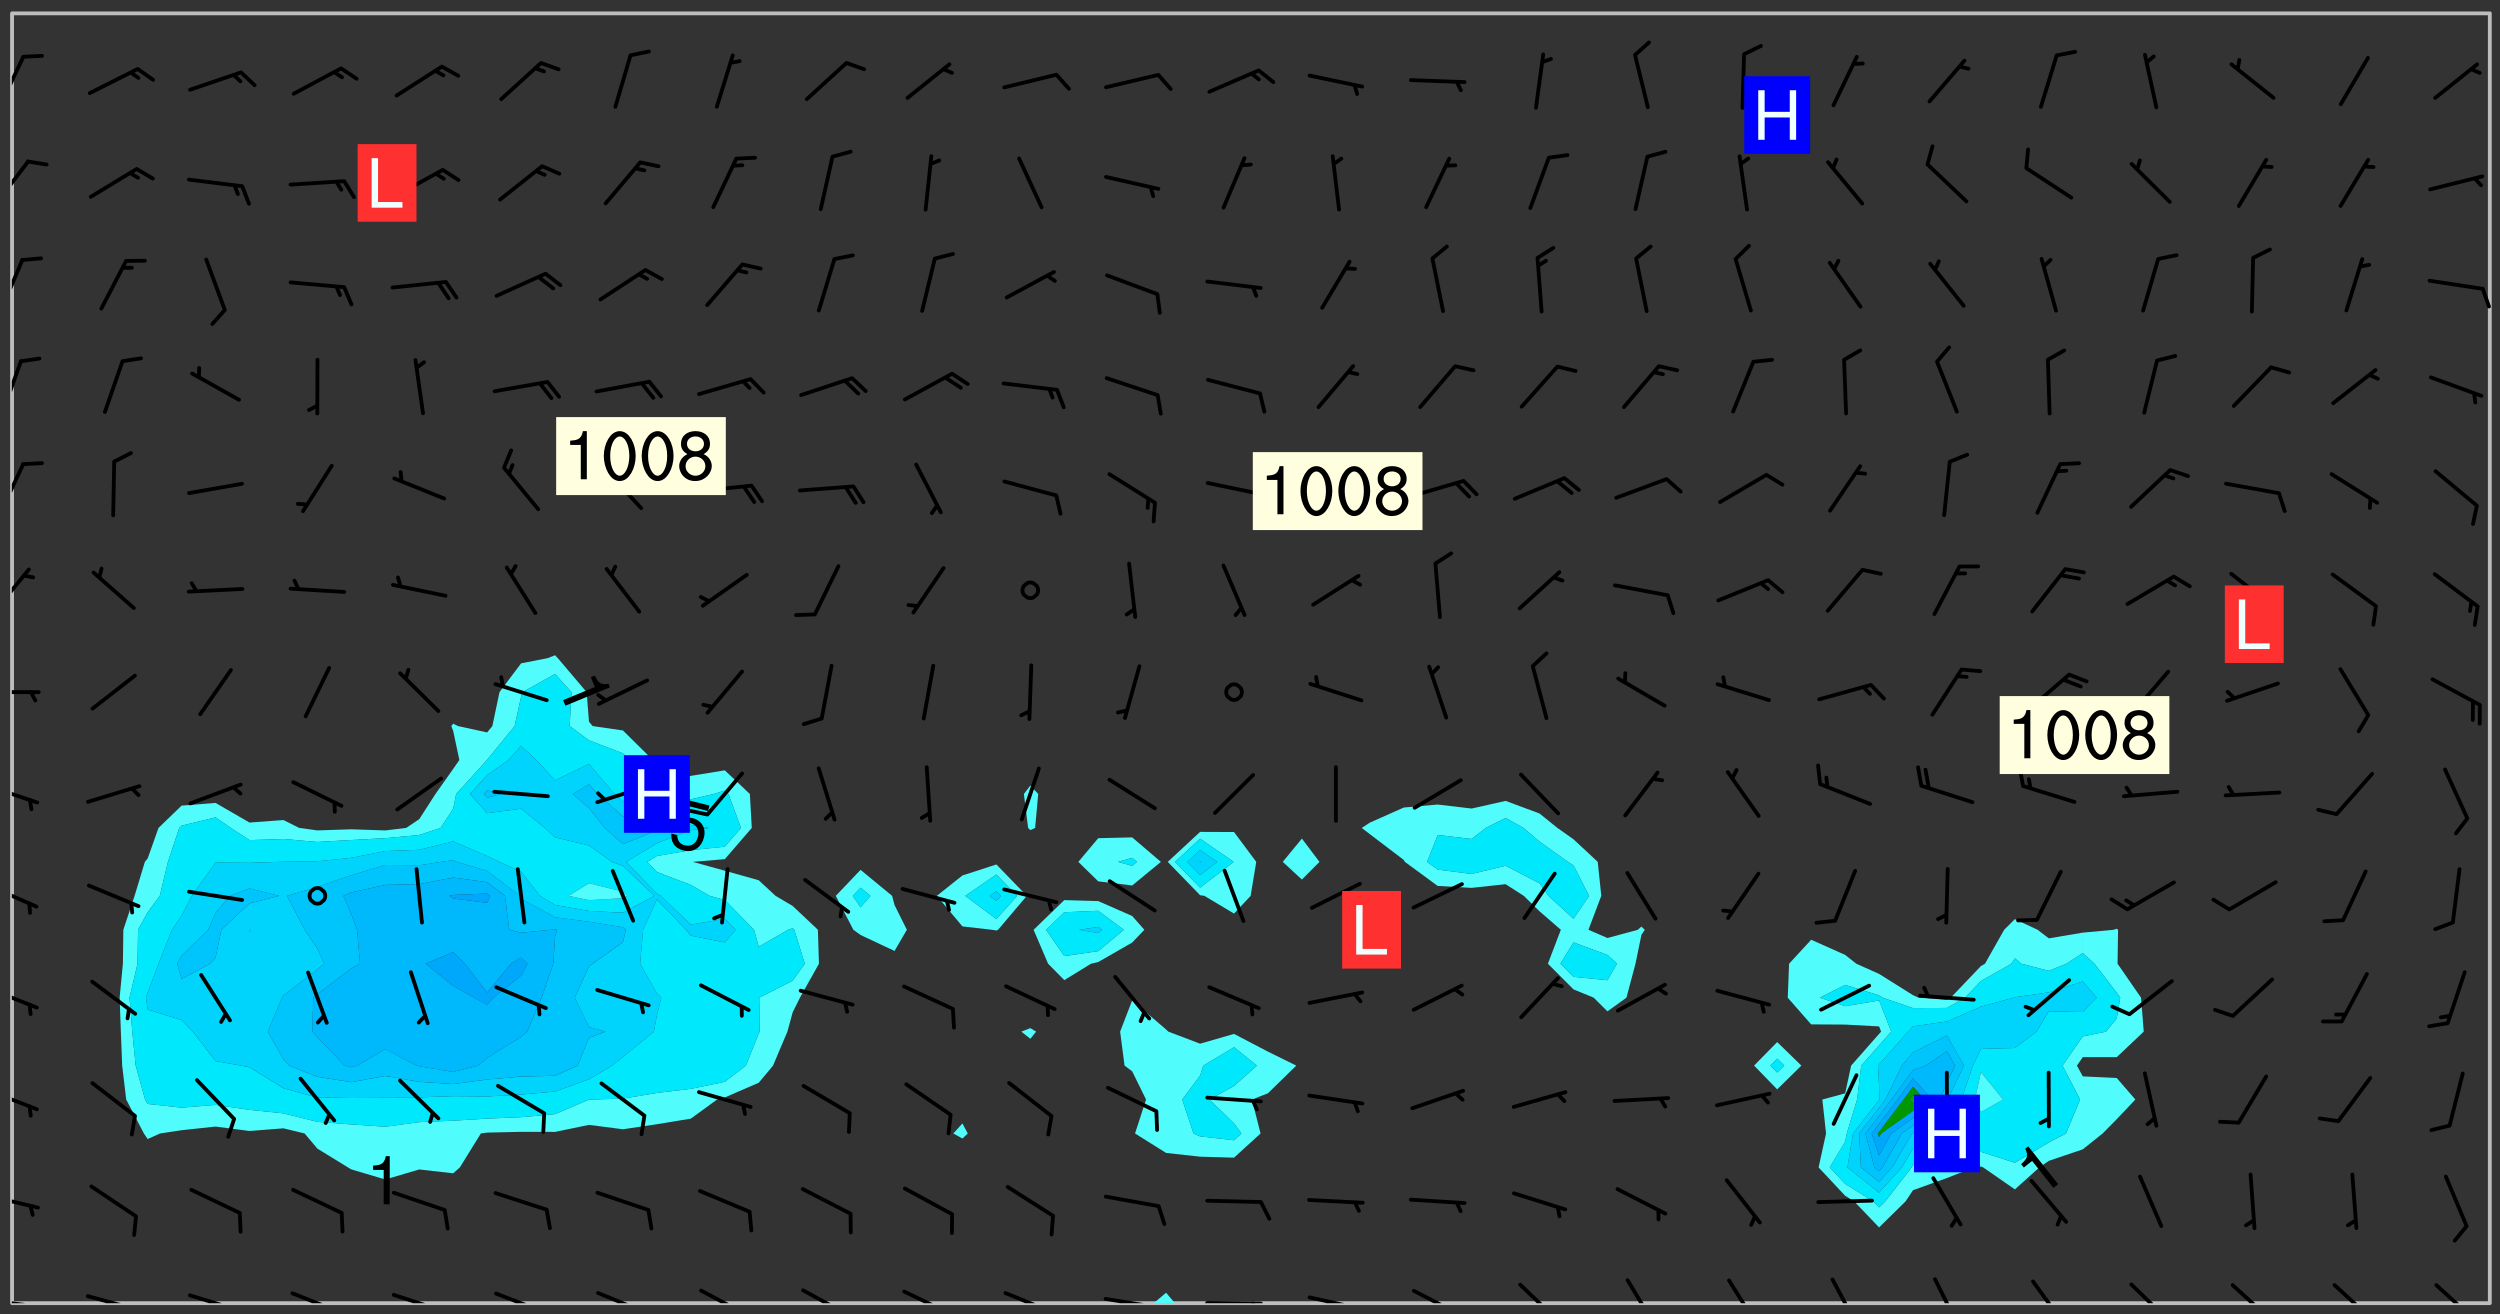 <svg xmlns="http://www.w3.org/2000/svg" role="img" xmlns:xlink="http://www.w3.org/1999/xlink" viewBox="142.45 309.95 326.84 171.84"><rect x="142.45" y="309.95" width="326.84" height="171.84" fill="#333333" stroke="none"/><defs><clipPath id="a"><path d="M144 311.672h1v168.656h-1zm0 0"/></clipPath><clipPath id="b"><path d="M144 311.672h324v168.656H144zm0 0"/></clipPath><clipPath id="c"><path d="M293 478h4v2.328h-4zm0 0"/></clipPath><clipPath id="d"><path d="M467 311.672h1v168.656h-1zm0 0"/></clipPath><clipPath id="e"><path d="M144 479h4v1.328h-4zm0 0"/></clipPath><clipPath id="f"><path d="M146 480h2v.328h-2zm0 0"/></clipPath><clipPath id="g"><path d="M153 479h8v1.328h-8zm0 0"/></clipPath><clipPath id="h"><path d="M159 480h2v.328h-2zm0 0"/></clipPath><clipPath id="i"><path d="M167 479h8v1.328h-8zm0 0"/></clipPath><clipPath id="j"><path d="M172 480h2v.328h-2zm0 0"/></clipPath><clipPath id="k"><path d="M180 478h8v2.328h-8zm0 0"/></clipPath><clipPath id="l"><path d="M186 480h1v.328h-1zm0 0"/></clipPath><clipPath id="m"><path d="M193 478h8v2.328h-8zm0 0"/></clipPath><clipPath id="n"><path d="M207 478h8v2.328h-8zm0 0"/></clipPath><clipPath id="o"><path d="M220 478h8v2.328h-8zm0 0"/></clipPath><clipPath id="p"><path d="M233 478h8v2.328h-8zm0 0"/></clipPath><clipPath id="q"><path d="M247 478h7v2.328h-7zm0 0"/></clipPath><clipPath id="r"><path d="M260 478h8v2.328h-8zm0 0"/></clipPath><clipPath id="s"><path d="M273 478h8v2.328h-8zm0 0"/></clipPath><clipPath id="t"><path d="M286 479h9v1.328h-9zm0 0"/></clipPath><clipPath id="u"><path d="M292 480h2v.328h-2zm0 0"/></clipPath><clipPath id="v"><path d="M300 480h8v.328h-8zm0 0"/></clipPath><clipPath id="w"><path d="M306 480h2v.328h-2zm0 0"/></clipPath><clipPath id="x"><path d="M313 479h8v1.328h-8zm0 0"/></clipPath><clipPath id="y"><path d="M319 480h2v.328h-2zm0 0"/></clipPath><clipPath id="z"><path d="M327 478h7v2.328h-7zm0 0"/></clipPath><clipPath id="A"><path d="M340 477h7v3.328h-7zm0 0"/></clipPath><clipPath id="B"><path d="M354 477h6v3.328h-6zm0 0"/></clipPath><clipPath id="C"><path d="M368 477h5v3.328h-5zm0 0"/></clipPath><clipPath id="D"><path d="M381 476h5v4.328h-5zm0 0"/></clipPath><clipPath id="E"><path d="M395 476h4v4.328h-4zm0 0"/></clipPath><clipPath id="F"><path d="M407 477h6v3.328h-6zm0 0"/></clipPath><clipPath id="G"><path d="M420 477h7v3.328h-7zm0 0"/></clipPath><clipPath id="H"><path d="M434 477h6v3.328h-6zm0 0"/></clipPath><clipPath id="I"><path d="M447 477h7v3.328h-7zm0 0"/></clipPath><clipPath id="J"><path d="M460 477h7v3.328h-7zm0 0"/></clipPath><clipPath id="K"><path d="M144 465h4v4h-4zm0 0"/></clipPath><clipPath id="L"><path d="M144 452h4v4h-4zm0 0"/></clipPath><clipPath id="M"><path d="M144 438h4v4h-4zm0 0"/></clipPath><clipPath id="N"><path d="M144 425h4v4h-4zm0 0"/></clipPath><clipPath id="O"><path d="M144 412h4v4h-4zm0 0"/></clipPath><clipPath id="P"><path d="M144 400h4v1h-4zm0 0"/></clipPath><clipPath id="Q"><path d="M144 384h3v7h-3zm0 0"/></clipPath><clipPath id="R"><path d="M144 370h2v8h-2zm0 0"/></clipPath><clipPath id="S"><path d="M144 356h2v9h-2zm0 0"/></clipPath><clipPath id="T"><path d="M144 343h2v8h-2zm0 0"/></clipPath><clipPath id="U"><path d="M466 347h2v4h-2zm0 0"/></clipPath><clipPath id="V"><path d="M144 330h3v7h-3zm0 0"/></clipPath><clipPath id="W"><path d="M144 317h2v7h-2zm0 0"/></clipPath><g id="X" clip-path="url(#clip1)"><path fill="#fff" fill-opacity="0" fill-rule="evenodd" d="M0 0h1000v1000H0zm0 0"/><path fill="#d3d3d3" fill-opacity="0" fill-rule="evenodd" d="M162.152 355.867l-.234.293.059.234.117.172.176.234.293.348.113.059.117-.172.059-.234.176-.176.465-.176h.699l.234.293.289.816.059.176.176.23.352.234.699.699.172.176.234.348.234.41.289.582.41.465.23.234.234.176.117.23.176.293.172 1.164v.234l.059.289.059.117.117.117.348.41.117.172.176.176.176.234.117.172.172.352.059.234.234.406.234-.059-.176.176-.059.93h-.582l-.234-.113-.348.113-.117.117-.059.293-.059.176-.117.172-.465.293-.059.234-.059.113v.645l.059.172v.41l.059.059v.406l.059.406.117.176.059.059.23.641-.059.293v.699l-.059.582v.234l-.059.23-.055.352v1.922l.055.117h.426l-.367.117-.023.352.891 1.168 1.742.539 1.34.359v.539l.09.809.535.715 1.52.27.891-.086.09 1.164.535.18 1.16-.18 2.055-.984 1.16-.363 1.879-.176 1.695-.18-.18.719-1.516.086-1.25.09-.805.27-1.074.809.27.719.535.898-.18.625-.266.809.266 1.078.625.898.805.18 1.25-.18-.266.723.098.504.055.293v.172l.059.293v.406l.176.117.352.117h.406l.293-.176.113-.117.059-.117.117-.23.059-.176.352-.465.23-.176.176-.059.176.059.059.176.117.988.055.469.059.172.117.234.176.059.816.059h.289l.117.234.059.406.059.352v1.105l.117.293.117.348.289.699.176.352.582.754.352.176.172.059.469.234.641.465.348.234.293.176.293.055.23.062.816.348.293.176.113.172.352.352.117.176.523.641v.289l.059.352v.348l.059.352.059.289.117.059.172.059h.176l.582.234.176.117.176.289.176.234.113.234.293.23.117.117v.41l.059.055.289.234.234.117.059.117.117.172.059.117.23.234.059.176.234.059.117.059-.117.113-.059.117v.117l-.117.293-.117.289v.582l.176.117.117.059.059.117.117.117.113.059.176.348.059.352.059.406v.176l-.059.176-.117.699v.172l.117.176.293.293h.406l.176.117.117.172.117.293v.234h-.527l-.23-.234h-.234l-.176.059-.059.699.059.348.117.176.176.41.117.23.289.469.176.055h.523l.234.059.758.641.059.293v.234l.059.059.23.348v.352l-.117.172v.293l.293.289.293.176.172.059.293.176.293.117.582.406.289.234.293.176.219.16.016.012.23.176.641.523.176.234.117.176.176.176.113.172v.641l.117.176.469.117.582.117.234.059.23.113.293.117.113.059.586.352.289.172.176.062.176.055.176.059.699.352.289.176.234.055.289.176.234.117.641.406.293.117.172.059.234.059.41.059.23.059.234.117.059.172-.41.176.469.059.059.293.113.234.176.055.234.059.176.059.406.117.641.234.117.172.059.234v.176l-.059.117-.059.406.234.234.117.059.348.117.641.23.176.117.289.117.176.176.234.465.582 1.105.176.176.348.176.176.117.352.117 1.047.523.234.059.465.113.293.059.465.176.758.582.234.234.348.465.176.176.289.234.816.699.293.176.289.289.293.176.293.289.695.641.176.176.293.234.289.234.469.289.641.582.348.234.234.293.348.348.352.465.934.992.348.406.117.176.234.059.113.117.645.176.23.113.234.059.293.176.23.117.934.699.406.406.234.176.406.176.234.117.816.348.348.234.234.117.293.289.23.117.758.352.352.172.23.059.293.117.234.059.871.176h.816l.469.23.172.059.875.699.465.117.293.059.176.059.23.059.469.059.348.059.352.059.406.059h.293l.172.059v.23l.176.176h.293l.348.059.352.059.699.117h.641l.465-.234.293-.176.172-.117.41-.172.289-.176.934-.465.469-.293.523-.293.465-.172.465-.176 1.051-.465.289-.117.41-.117.289-.117.527-.176 1.516-.699.582-.348.289-.059.293-.059.348-.117.875-.23.352-.117h.113l.234-.059.875-.234.234-.059h.812l.352-.059.816-.117.172-.059.352-.055.293-.059.23-.059.816-.176.176-.059h.348l.234-.059.465-.117.758-.172.234-.059h.348l.41-.117.289-.059 1.285-.059h.289l.41-.059.23-.059h.176l.875-.117h.406l.41-.117h.348l.352-.113.871-.059h1.75l1.047.289.41.117.289.117.352.117.289.117 1.051.172.289.059h.293l.293.059.172.059.41.059.172.059.117.059h.117l.117.059.352.059h.113l.41.066 1.922.395 1.926.395 1.52.449 1.695.719 2.145.805 1.605-.719 1.43-.805 1.16-1.078 1.25-.449 3.035-.719 1.875-.359 2.145-1.348 2.234-1.254 2.5-1.258 1.695-.449 1.785-.18 1.16-.27.625.539 1.34-.27.715-.988.984-1.344.445-.18.805-.359 1.875-.539 1.785-.449 1.25-.27 1.16-.09 1.699-.09 1.961-.27 1.25-.09h.539l.625-.09h.891l2.145-.18 2.41-.18 2.59-.09 1.695.18 1.609.09 1.43.359 1.16.719 1.875.988 1.16 1.527.266.715.629.09.355.898.535.539.535 1.527 1.074.359h.535l-.805.535.09 1.707.715 2.695.891.805.895.988.715 1.258 1.785.539 1.52-.18.355 1.344 1.609-.805.98-.539.27.27.316-.215.219-.145.801.449.449-.359h.355l.535-.27.539-.719.535-.27.625-.988 1.16.449.84.371 1.395.617 1.695-.18h1.605l1.785.09.18-1.707.535-1.344.805.27.492.848.402.406-.09.539v.359l.715.449.711-.27h1.43l.359.988.445 1.258.715 1.344 1.25.629 1.695.629.715-.18.18-.539.98-.09.449.359.086 1.258-.266.629-.535.18v.539l.715.984.266.539.984.988.801 1.078-.266.359-.09.898-.625 2.332-.355 2.066-.09 1.793-.18.719-.09.539v1.438l-.98 1.883-.359 1.707-.535.898-.805 1.168-.266.539 2.055 1.254.086.359-.355.539-.09-.18v.809l.09 1.438-.445.715-1.074.094-.266.715.535.898.805.719 1.16.809 1.34.27.445.359-.355.449-1.789-.09-1.25-.449-.715-.719-.625-.09-.176 3.59-.188 1.309h89.359V311.703h-55.27v49.082l.762.125 3.289.543 2.023 2.836v2.754l2.352.332 2.348.332h4.051l-1.379 4.16-2.023.707-2.023.703-.543.344-2.594 1.617-.188.117-2.023-2.078-.73-2.742-2.672-2.078-1.375-3.5-.066-.082-1.957-2.672 2.75-1.418v-49.082H294.422v91.414l.117.031.133.012.074.074.105.047.09.059.086.059.09.059.297.297.059.09.031.117.027.117.016.137-.031.117-.059.09-.059.086-.043.105-.047.102-.027.121v.145l.176.27.148.148.074.086.074.074.043.105.062.09.059.086.043.105.059.09.047.102.043.105.059.086.117.18.074.074.062.086.059.09.043.105.059.09.059.086.062.09.059.09.043.102.117.18.074.074.059.086.074.074.09.059.105.047h.148l.133-.016.133.016.102-.047.074-.074.047-.102-.016-.133v-.148l-.047-.105-.027-.117-.047-.102-.027-.121-.043-.102-.062-.09-.043-.102-.043-.105-.031-.117-.016-.133-.012-.137.086-.059.059-.086.121-.031.043.105.016.133v.117l.059.102.059.09.09.059.148.148.059.09.043.105-.012.102.086.059.105.047.086.059.09.059.074.074-.117.027-.105.047-.086.059-.074.074-.059.09-.062.086-.027.121-.047.102-.043.105-.031.117-.012.133-.016.133v.148l.027.117.047.105.043.102.059.09.074.074.09.059.074.074.09.059.059.09.043.105.047.102.117.031.133.016h.148l.117-.031.105.043.043.105.047.102.027.121L299.5 410l.027.117.031.121.027.117.105.043.102.047.133-.016.148.148.062.086.074.074.07.074.09.062.105.043.102.043.117.031.137.016.117-.031.074-.074.027-.117-.012-.133-.031-.121-.027-.117.043-.105h.117l.09.062.117.027h.148l.133.016h.148l.133.016.133-.016h.148l.133-.016.133-.012.137.012.117-.027.133-.016.191-.059-.059.176-.016.133-.027.121-.016.133-.059.086-.133.016-.105.047-.105.043-.117.031-.117.027-.266.031h-.148l-.133.016-.074.074.059.086.148.148.117.18.074.07.09.062.09.059.086.059.09.059.102.043.105.062.105.043.086.059.105.047.102.043.18.117.059.09-.043.102-.047.105.016.133.223.223.059.09.043.102.031.121.043.102.016.133.031.117.012.137.031.117.148.148.102.043.105.043.117.031.133.016.137.016h.117l.117-.031.09-.059.043-.105.047-.102.043-.105.031-.117.012-.133v-.148l-.012-.133-.016-.133-.031-.117-.043-.105-.047-.105-.043-.102-.043-.105-.016-.133.016-.133.027-.117.031-.117.027-.121.047-.102.09-.059.086-.062.074-.074.09-.059.223-.223.059-.086.074-.074.117-.18.059-.086v-.148l-.074-.074-.102-.047-.105-.043-.102-.043-.059-.09-.047-.105-.027-.117.09-.059.117-.031.102-.043.18-.117.148-.148.012-.133-.012-.105-.09-.059-.133.016h-.148l-.133.016-.133-.016-.121-.031-.086-.059-.074-.074-.059-.09-.062-.086-.117-.18-.059-.086.031-.121.086-.059.121-.031.059-.086v-.121l-.031-.117-.059-.09-.059-.086-.047-.105-.027-.117-.016-.133.059-.09.074-.074.09-.059.117-.18.074-.074.059-.086.148-.148.121-.031.133-.016.133.016.074.074.043.105.016.133-.031.117-.117.031-.133.012-.148.148-.043.105-.047.102-.027.121-.031.117v.148l.031.117.043.105.059.09.074.07.074.074.117.031.121.027.117-.027.133-.016h.117l.09.059.074.074.047.105.059.086.102.047.133.016.105.043.086.059-.012.105-.074.074-.18.117-.059.09-.09.059-.07.074-.074.074-.062.09-.027.117-.016.133.016.133-.016.133v.148l.016.133.027.117.031.121.074.074.09.059.086.059.09.059.117.031v.086l-.102.047-.09.059-.266.031-.117.027h-.148l-.105.043-.102.047-.059.09-.062.234-.012.133-.031.121-.016.133v.293l-.012.133.012.137.016.133.133.016.133.012.121.031.086.059.074.074.047.105.043.102.016.133v.445l-.016.133v.445l.031.266.027.117.016.133.031.117.086.211.031.266v.148l-.031.117-.027.117-.031.121-.027.117-.031.117-.031.121-.012.133-.016.133.09.059.117-.031.102.016.047.105-.031.266v.441l-.043.105-.047.105-.043.102-.043.105-.059.086-.031.121-.043.117-.031.117-.016.133.016.133.059.09.105.047.086.059.059.086-.012.137-.031.117-.043.102v.445l-.016.133v.148l-.031.117-.043.105-.027.117-.047.105-.043.102-.031.121-.027.117-.031.133-.031.117-.027.117-.043.105-.031.117-.031.121-.012.133-.016.133v.297l.027.117v.148l.047.398.027.117.059.09.121.031h.148l.133-.016.059.09v.117l-.059.09-.09.059-.102.043-.105.047-.09.059-.086.059-.137.016-.117-.031-.133-.016-.102.047-.062.086-.012.137-.016.133-.031.117-.027.117-.016.133-.031.121v.297l.016.133.031.117v.148l.012.133v.148l-.027.117-.047.102-.027.121-.031.117-.059.09-.074.074-.102.043-.105.047-.117.027-.121.031-.102-.047.059-.086.105-.047.027-.117.031-.117.027-.121.031-.117v-.148l.016-.133-.031-.117-.043-.105-.105.016-.074.074-.102.043-.09.062-.074.074-.043.102-.016.133-.031.117L304.25 426l-.031.117-.027.117-.031.121-.027.117-.031.117-.043.105-.09.059h-.09l-.117-.031-.031-.086.016-.137-.031-.117v-.148l-.012-.133v-.148l-.062-.234-.027-.121-.043-.102-.047-.105-.059-.086-.059-.09-.043-.105-.062-.086-.148-.148-.07-.074-.105-.047-.105-.043-.102-.043-.297-.297-.09-.074-.086-.059-.105-.043-.09-.062-.086-.059-.105-.043-.09-.059-.086-.062-.074-.07-.105-.047-.086-.059-.105-.043-.09-.062-.102-.043-.105-.043-.086-.059-.105-.047-.105-.043-.102-.047-.09-.059-.102-.043-.105-.043-.09-.062-.117-.027-.133-.016-.133.016H299.75l-.133.016-.117-.031-.09-.059-.074-.074-.09-.059-.102-.047h-.148l-.121-.027-.102-.043-.074-.074-.117-.18-.09-.059-.102-.043-.09-.062-.105-.043-.09-.059-.086-.059-.105-.047-.059-.086-.059-.09-.043-.105-.047-.102-.074-.074-.086-.059-.074-.074-.09-.059-.223-.223-.043-.105-.031-.266.105-.043h.145l.105.043.074.074.09.059.086.059.105.047.09.059.148.148.07.074.148.148.062.086.074.074.086.059.074.074.09.062.09.059.086.059.27.176.102.047.105.043.102.043.047-.074.059-.086.074-.074.07-.074.105.043.074.074.059.09.043.102.047.105.043.105.121.027.117-.027.074-.09.043-.105.059-.09.074-.074.105-.043.117-.027.133.012.09.059.148.148.059.09.043.105.047.102.043.105.043.102.105.047.105.043.133.016.086-.059.059-.09.074-.074.105-.043.117.027.105.047.102.043.105.043.102.047.18.117v.117l-.016.133.016.133.016.137.059.086.102.047.121.027.117.031h.148l.117-.031.059-.09.18-.117.059-.09.074-.074.059-.086.117-.18.18-.117.117.031.09.059.043.074-.016.133v.117l.09.059h.148l.133-.016.133-.012.266-.031.105-.043.117-.031.121-.027.074-.074.07-.074.062-.09-.016-.105-.047-.102-.102-.043-.105-.016-.117.027-.266.031h-.148l-.074-.074-.09-.059-.117-.031-.117-.027-.133-.016h-.148l-.133.016h-.297l-.105-.047-.148-.148-.043-.102-.059-.09.223-.223.086-.059.105-.043.117-.031.133-.016.133.016.137.016.102.043.133-.012.09-.062.102-.043.062-.09-.047-.102-.09-.059-.117-.031-.102-.043-.059-.09-.062-.09v-.117l.016-.133.105-.047.074-.07v-.121l-.09-.059-.031-.117.09-.059.074-.074.043-.105.059-.09.047-.102.016-.133v-.148l-.047-.105-.043-.102-.09-.059-.133-.016-.102-.043-.137-.016-.117-.031h-.445l-.133-.016-.133-.012-.133-.016-.117-.031h-.148l-.133-.016-.133-.012-.266-.031-.121-.043-.086-.059-.074-.074v-.148l.012-.133.105-.047.102-.043.133-.016h.152l.133-.016h.293l.121.031.102.043.09.059.234.062.121-.047.09-.059.102-.043.133-.016.105.043.102.047.133.012.121-.027h.145l.121-.031.117-.027.105-.047.074-.074.086-.059.148-.148.059-.086.047-.105.027-.117.016-.105-.102-.043-.09-.059-.117-.031-.105-.043-.09-.062-.074-.086-.074-.074-.102-.043-.105-.047-.102-.043-.059-.09-.047-.102-.086-.211-.062-.086-.059-.09-.074-.074-.086-.059h-.27l-.117.031-.09.059-.102.043-.133.016-.105-.016-.027-.117-.062-.09-.117-.031-.102-.043-.148-.148-.031-.117-.016-.105.074-.074.18-.117.117-.027.117-.031.137.016.102.043.105.043.102.047.105.043.117.031.133.016.117.027.133.016.105-.016.09-.059-.074-.074-.105-.043-.074-.074-.074-.09-.148-.148-.086-.059-.09-.059-.074-.074-.09-.059-.102-.047-.121-.027-.102-.047-.105-.043-.117-.031-.102-.043-.121-.031h-.148l-.117.031-.105.043-.086.062-.18.117-.086.059-.09.059-.105.047-.086.059-.105.043-.102.043-.105.047-.074.074-.059.09-.059.086-.047.105-.059.086-.074.074-.133-.012-.117-.031h-.117l-.074.074-.09.059-.074.074-.09.059-.086.059-.105.047-.102.043-.137.016-.102-.043-.148-.148-.105-.047h-.086l-.105.047-.102.043-.121.031-.117-.031-.074-.074v-.117l.031-.121.074-.07.059-.09.074-.074.117-.031.105-.043h.293l.133-.016.137-.016.102-.043.09-.059.102-.047.09-.059.133-.012.09.059.133.012.09-.059.086-.059.105-.043.09-.059.086-.062.09-.059.148-.148.059-.086.059-.09.105-.043.133-.016.117.027.121.031.059-.059.059-.09.031-.266.027-.117.105.012.133.016.102-.043.09-.059.059-.09.074-.074.059-.09.047-.102.012-.133-.012-.133-.047-.105-.148-.148-.059-.09-.059-.086-.043-.105v-.445l.016-.133v-.148l.012-.133-.059-.059-.09.059-.102-.043-.18-.117-.086-.059-.062-.09-.059-.09-.074-.074-.086-.059-.121.031-.102.012-.105.047-.086.059-.105.043-.148.148-.09.059-.086.059-.09.062-.105.043-.133.016v-.121l.105-.043.117-.031.074-.07.043-.105v-.148l-.027-.117-.148-.148-.133-.016h-.148l-.117.031-.105.043-.102.043-.09.062-.117.027-.074-.074.012-.133-.043-.102-.043-.105-.09-.059-.117.027-.121.031-.117.031-.102.043-.121.031-.102.043-.105.043-.09.059-.102.016v-.117l.016-.133-.059-.09-.074.043-.148.148-.059.09-.074.074-.047.105-.043.102-.074.074-.059.09-.074.074-.059.086-.074.074-.09.062-.074.07-.074.074-.102.016-.133.016-.105-.043v-.121l.148-.148.043-.102.059-.09.047-.102.043-.105.059-.09.031-.117.043-.102.031-.121.027-.117.047-.105.043-.102.043-.105.074-.07.09-.062.09-.059.102-.043h.297l.266-.031.105-.043-.074-.074-.117-.031-.105-.043-.09-.059-.102-.047-.09-.059-.102-.043-.105-.043-.09-.062-.086-.059-.105-.043-.102-.043-.121-.031-.117-.031-.102-.043L297.5 410.25l-.102-.043-.09-.059-.043-.105-.016-.133.102-.043.133-.016.137.016.133-.016.102-.043.059-.09.016-.105-.09-.059-.074-.074-.102-.043-.09-.059-.148-.148-.043-.105-.016-.133v-.293l-.059-.09-.09-.059-.074-.074-.043-.105-.031-.117-.059-.09-.074-.074-.117-.027-.074-.074-.09-.059-.09-.062-.086-.059-.074-.074-.059-.086-.047-.105-.086-.059-.148-.148-.195-.059-.133.016-.102.043-.074.074-.047.102-.043.105-.059.09-.059.086-.297.297-.09.059h-.086l-.062-.086-.043-.105.031-.117.059-.09.027-.117-.012-.133-.09-.062-.105.047-.117.027-.117.031-.27.176-.102.047-.117.027-.105.047-.09.059-.102.043-.059-.086-.047-.105.016-.133.047-.105.07-.074.074-.07.059-.09v-.148l-.043-.105h-.238l-.102.047-.031.117-.027.117-.031.121-.074.043-.133.016-.074-.047-.043-.102-.043-.105-.047-.102-.043-.105-.121.031-.102.043-.133.016-.117.031-.105.043-.09.059-.102.047-.121.027-.133.016-.102-.043-.059-.09-.047-.105-.043-.102-.043-.105v-.117l.059-.09.086-.059.18-.117.102-.047.105-.043.105-.059.102-.043.09-.062.102-.043.105-.059.102-.047.09-.059.105-.043.102-.043.09-.062.102-.043.137-.016.117.031.102.043.121.031.102.043.105.047.102.043.105.043.102.047.105.043.102.043.105.047.086.059.105.043.117.031.105.043.102.047.09.059.105.043.102.043.105.047.117.027.102.047.121.027h.148l.086-.059.016-.102.059-.09-.027-.117-.074-.074-.117-.18-.074-.074-.09-.074-.18-.117-.086-.059-.105-.043-.102-.047-.27-.176-.059-.09-.074-.074-.059-.09-.043-.102-.031-.117-.016-.137v-.562l-.012-.133-.016-.133-.031-.117-.016-.133-.012-.133-.031-.121-.223-.223-.059-.086-.016-.105.031-.117.133-.016v-91.414H172.992v1.453l-.059.234-.352 1.051-.172.523-.117.348-.176.41-.117.172-.234.293-.23.059h-.352l-.117.059-.23.406v.293l.117.176.23.23.117.234.641.758.293.465.176.234.23.352.234.348.641.816.176.465.172.41.117.695.176.469.117 1.398.059.465v.875l.117 1.047v4.781l-.059.465-.352 1.281-.176.523-.113.41-.352.93L172.934 336l-.234.582-.117.176-.172.348-.176.406-.352.816-.059.293-.113.293-.117.289-.059.176-.117.875-.059.406-.059.117-.059.176-.059.172-.23.527-.117.172v.234l-.117.234-.059.172-.176.586v.289l-.059.176v.293l-.059.113-.059.527v.172l-.055.234v2.621l-.176.816-.117.176-.176.234-.117.172-.113.234-.586.934-.23.289-.293.465-.176.234-.289.352-.352.699-.113.23-.176.41-.176.23-.406.527-.816.699-.293.172-.289.234-.176.117-.176.176-.523.406-.527.176-.172.176-.234.055-.641.176h-.758m12.211 31.023l-1.074.449.359.895 1.25-.715.445-.539-.98-.09"/><path fill="#d3d3d3" fill-opacity="0" fill-rule="evenodd" d="M201.508 416.598h-.895l.449.629.98.359.805-.09.445-.988-.176.09-.715-.355-.895.355m154.621 59.07l-.059-.523v-.293l.113-.293.059-.23.469-.469h.113l.117-.113.117-.059h.176l.234-.059h.348l.234.059.117.059.23.172.059.176.117.582v.293l-.117.176-.172.289-.176.176-.527.523-.23.234-.117.059h-.176l-.117-.059-.406-.293-.176-.117-.117-.059-.059-.113-.055-.117m6.641-10.957l-.059-.172v-1.109l.059-.172.176-.059.172-.059h.176l.234-.059.117.059.059.699-.059.172-.117.176-.117.059-.234.523-.113.059h-.234l-.059-.117m9.613-14.391l-.117-.176v-.699l.293-.875.117-.172.176-.352.113-.23.117-.293.352-.758.117-.23.172-.234h.176l.117-.059h.641l.117.059.234.234.172.113.352.293.117.117.113.176v.113l.117.059.117.117v.699l-.059.176v.23l-.059.176-.348 1.051-.117.23-.117.234-.117.059-.23.234-.641.289h-.875l-.41-.117-.641-.465"/><path fill="none" stroke="#bebebe" stroke-linecap="round" stroke-linejoin="round" stroke-miterlimit="10" stroke-width=".5" d="M467.957 311.695H144.027v168.625h323.93v-168.625"/><g clip-path="url(#a)"><path fill="#fff" fill-opacity="0" fill-rule="evenodd" d="M144 475.891v4.438h.004H144V311.672h.004H144v164.219"/></g><g clip-path="url(#b)"><path fill="#fff" fill-opacity="0" fill-rule="evenodd" d="M144.004 480.328V311.672h71.012v83.941l-.988.387-3.453.676-2.824 3.762-.934 4.438-.68.832-3.816-.832-.621-.312-.25.312.25.645.805 3.797-.805 1.152-2.32 3.285-2.117 3.289-1.711 1.148-2.73.328-4.438-.148-4.438.145-2.383-.324-2.055-1.031-4.441.328-4.438-2.566-4.438.352-3.023 2.918-1.414 3.988-.367.449-1.344 4.441-1.469 4.438-.059 4.438-.426 4.438.16 4.438.172 4.441.527 4.438 2.312 4.438.492.727 1.617-.727 2.82-.426 4.438-.477 4.438.578 4.441-.348 2.766.672 1.672 1.984 3.996 2.453.441.262 4.438 1.316 4.441-1.309 4.438.504.871-.773 2.746-4.438.82-.113 4.438-.098 4.441.008 4.438-.918 4.438.574 4.438-.66 4.438-.73 3.43-2.5 1.012-.273 4.438-1.922 1.871-2.242 1.875-4.441.691-2.531.949-1.906 2.484-4.438-.137-4.438-3.297-3.113-2.242-1.324-2.195-2.035-4.438-1.25-4.184-1.156 4.184-.355 3.527-4.082-.25-4.438-3.277-3.094-4.441.723-4.438 1.281-.52-3.348-3.918-3.867-3.961-.574-.477-.566-.309-3.871L215.383 396l-.367-.387v-83.941h39.941v112l-3.242 3.398 2.301 4.438.941.68 4.441 2.09 1.613-2.77-1.613-3.238-.316-1.199-4.125-3.398v-112h17.754v111.293l-4.438 1.441-3.348 2.664 3.348 3.992v25.762l-1.191 1.312 1.191.66.699-.66-.699-1.312V431.062l3.859.445.578.09.223-.09 3.758-4.438-3.98-4.105V311.672h4.441v100.973l-.844 1.109.555 4.438.289.285v25.887l-1.176.457 1.176.938.758-.938-.758-.457v-25.887l.625-.285.406-4.438-1.031-1.109V311.672h4.438V427.625l-4.012 3.883 1.898 4.438 2.113 2.141 3.488-2.141.949-.223 4.438-2.547v7.562l-1.574 4.082.578 4.441.996.75 1.816 3.688-1.441 4.438 4.062 2.543 4.441.488 4.438.129 3.469-3.16-1.125-4.438 2.094-.824 3.703-3.613-3.703-1.824-4.438-2.32-4.438 1.281-4.148-1.578-.293-.277-4.438-3.805v-7.562l1.594-1.668-1.594-1.805-4.438-1.949-4.438-.129V311.672h8.875v107.754l-4.438.105-2.602 3.098 2.602 2.543 4.438.543 3.758-3.086-3.758-3.203v-107.754h8.879v107.035l-4.23 3.922 4.23 4.355.562.086 3.875 2.32 2.172-2.32.734-4.441-2.906-3.902-4.438-.02V311.672h13.312v107.91l-2.504 3.047 2.504 2.312 2.297-2.312-2.297-3.047V311.672h26.633v102.984l-4.441 1-4.438-.523-4.438.391-4.438 1.977-1.059.691 1.059.809 4.438 3.375.145.254 4.293 3.145 4.438.254 4.441-.48 2.375 1.523 2.062 2.027 2.785 2.41-1.695 4.438 3.348 3.355 2.637 1.082 1.801 1.789 2.484-1.789 1.184-4.438.773-3.766.441-.672-.441-.418-.469.418-3.973 1.078-2.48-1.078 1.676-4.438-.465-4.441-3.168-2.953-2.105-1.484-2.332-1.883-4.438-1.652V311.672h35.504V446.184l-3.023 3.078 3.023 3.109 3.16-3.109-3.16-3.078V311.672h31.07v118.445l-1.398 1.391-2.508 4.438-.531.305-3.941 4.133-.5.285-3.723-.285-.715-.324-4.438-2.785-2.973-1.328-1.465-1.156-4.438-1.98-2.887 3.137-.176 4.438 3.062 3.492 4.438.027 4.438.238.266.68-.266.301-3.652 4.141-.785 3.629-2.98.809.484 4.438-.977 4.438 3.473 3.703 1.18.738 3.258 3.402 3.461-3.402.977-1.465 4.438-1.59 3.516-1.387.926-.121.289.121 4.148 2.875 3.195-2.875 1.242-.859 4.438-1.504 2.598-2.074 1.844-1.871 2.43-2.566-2.43-2.812-4.441-.215-.766-1.41.766-1.102h4.441l3.527-3.34-.352-4.438-3.07-4.438.066-4.438-.172-.141-.391.141-4.051.375-4.438.746-1.469-1.121-2.969-1.391V311.672h62.133v168.656H296.055l-1.152-1.375-1.629 1.375H144.004"/></g><path fill="#50fcfc" fill-rule="evenodd" d="M158.25 444.82l-.16-4.438.426-4.438.059-4.438 1.469-4.438 1.344-4.441.367-.449 1.414-3.988 3.023-2.918 4.438-.352 4.438 2.566 4.441-.328 2.055 1.031 2.383.324 4.438-.145 4.438.148 2.73-.328 1.711-1.148 2.117-3.289 2.32-3.285.805-1.152-.805-3.797-.25-.645.25-.312.621.312 3.816.832.68-.832.934-4.438 2.824-3.762L214.027 396l.988-.387v2.453l-4.258 2.371-.184.621-.84 3.816-3.598 4.41-.031.031-4.016 4.438-.391 1.934-1.648 2.504-2.789.922-4.441.414-4.438.242-4.438.258-4.438-.387-4.441.141-2.438-1.59-2-1.383-4.438 1.086-.305.297-1.48 4.438-1.066 4.441-1.586 2.148-1.254 2.289-.066 4.438-1.051 4.438.359 4.438.449 4.441 1.227 4.438.336.574 4.438.488 4.438-.367 4.438.656 4.441.457 4.438 1.105 4.438.344 4.438.293 4.441-.594 4.438-.191 4.438-.273 4.438-.184 4.441-.402 4.438-1.898.328-.008 4.109-.121 4.438-.742 4.438-.535 4.441-.918 2.758-2.121 1.68-4.207.125-.234-.059-4.438 4.371-2.223 1.582-2.215-1.375-4.438-.207-.195-.602.195-3.836 2.211-.617-2.211-3.82-3.887-1.98-.551-2.461-1.426-4.438-1.695-1.27-1.32 1.27-.77 4.438-.766 4.441-.453 2.117-2.449-1.641-4.438-.477-.449-1.465.449-2.977.695-4.438.215-2.34-.91-1.207-4.438-.891-.879-4.438-1.695-2.523-1.867.238-4.438-2.152-2.371v-2.453l.367.387 3.762 4.438.309 3.871.477.566 3.961.574 3.918 3.867.52 3.348 4.438-1.281 4.441-.723 3.277 3.094.25 4.438-3.527 4.082-4.184.355 4.184 1.156 4.438 1.25 2.195 2.035 2.242 1.324 3.297 3.113.137 4.438-2.484 4.438-.949 1.906-.691 2.531-1.875 4.441-1.871 2.242-4.438 1.922-1.012.273-3.43 2.5-4.438.73-4.438.66-4.438-.574-4.438.918-4.441-.008-4.438.098-.82.113-2.746 4.438-.871.773-4.438-.504-4.441 1.309-4.438-1.316-.441-.262-3.996-2.453-1.672-1.984-2.766-.672-4.441.348-4.438-.578-4.438.477-2.82.426-1.617.727-.492-.727-2.312-4.438-.527-4.438-.172-4.441"/><path fill="#00e8fc" fill-rule="evenodd" d="M159.742 444.82l-.359-4.438 1.051-4.438.066-4.438 1.254-2.289 1.586-2.148 1.066-4.441 1.48-4.438.305-.297 4.438-1.086 2 1.383 2.438 1.59 4.441-.141 4.438.387 4.438-.258 4.438-.242 4.441-.414 2.789-.922 1.648-2.504.391-1.934 4.016-4.438.031-.031 3.598-4.41.84-3.816v6.41l-1.648 1.848-2.789 1.969-2.246 2.469 2.246 2.504 4.438-.586 3.105 2.52 1.336 1.23 4.438 1.059v4.945l-2.684 1.645 2.684.562 4.438-.258.57-.305-.57-.547-4.438-1.098v-4.945l2.988 2.148 1.449.52 4.105 3.922-4.105 2.207-4.438-.234-4.438-.785-1.984-1.188-2.457-3.16-2.859-1.281-1.578-.777-4.438-1.902-4.438 1.094-4.441.168-4.438.883-4.438.449-4.438.066-.754.02-3.688.125-4.438-.039-3.098 4.355-1.34 2.598-1.254 1.84-1.758 4.438-1.426 3.781-.219.656.219 1.547 4.438 1.383 1.477 1.508 2.961 3.852 3.348.59 1.09.219 4.441 2.738 4.438 1.238 4.438-.082 4.438.023 4.441.016 4.438-.16 4.438.039 4.438-.246 4.441-.398 4.438-1.602 3.012-1.785 1.426-1.141 4.039-3.301.398-2.137.582-2.301-.582-.559-2.195-3.879.391-4.438 1.805-3.973 3.816 3.973.621.77 4.441.879 1.414-1.648-1.414-1.441-4.441.758-3.922-3.754-.516-.27-4.016-4.172 4.016-2.441 4.438-1.695 2.406-.301-2.406-.391-4.438-1.531-4.438-1.551-1.109-.965-3.328-3.93-4.438 2.152-2.438-2.66-2.004-1.848v-6.41l.184-.621 4.258-2.371 2.152 2.371-.238 4.438 2.523 1.867 4.438 1.695.891.879 1.207 4.438 2.34.91 4.438-.215 2.977-.695 1.465-.449.477.449 1.641 4.438-2.117 2.449-4.441.453-4.438.766-1.27.77 1.27 1.32 4.438 1.695 2.461 1.426 1.98.551 3.82 3.887.617 2.211 3.836-2.211.602-.195.207.195 1.375 4.438-1.582 2.215-4.371 2.223.059 4.438-.125.234-1.68 4.207-2.758 2.121-4.441.918-4.438.535-4.438.742-4.109.121-.328.008-4.438 1.898-4.441.402-4.438.184-4.438.273-4.438.191-4.441.594-4.438-.293-4.438-.344-4.438-1.105-4.441-.457-4.438-.656-4.438.367-4.438-.488-.336-.574-1.227-4.438-.449-4.441"/><path fill="#00d4fc" fill-rule="evenodd" d="M161.754 441.93l-.219-1.547.219-.656 1.426-3.781 1.758-4.438 1.254-1.84 1.34-2.598 3.098-4.355 4.438.039v3.348l-2.555.969-1.883 2.223-.965 2.215-3.473 3.379-.578 1.059.578 1.992 3.719-1.992.719-.793.766-3.645 3.672-3.457v3.398l-.059.059.059.391.129-.391-.129-.059v-3.398l3.898-.98-3.898-.969v-3.348l3.688-.125.754-.02 4.438-.066 4.438-.449 4.438-.883 4.441-.168 4.438-1.094v2.445l-1.566.234-2.871.438-4.441-.031-4.438 1.332-4.438 1.516-3.984 1.188 2.312 4.438 1.672 2.453.887 1.984-.887.715-4.438 3.426-.191.297-1.863 4.438 2.055 3.645.73.797 3.707 1.469 4.438.695 4.438-.809 4.441.766 4.438.293 4.438-.594 4.438-.391 4.441-.098 2.949-1.332 1.488-3.633 2.156-.809-2.156-.59-1.863-3.848 1.863-4.113.48-.324 3.957-2.824.387-1.613-.387-.328-4.438-.727-4.438-.586-4.441-2.406-.164-.391-4.273-3.262-3.957-1.18-.48-.234v-2.445l4.438 1.902 1.578.777 2.859 1.281 2.457 3.16 1.984 1.188 4.438.785 4.438.234 4.105-2.207-4.105-3.922-1.449-.52-2.988-2.148-4.438-1.059-1.336-1.23-3.105-2.52-4.438.586-2.246-2.504 2.246-2.469v1.98l-.441.488.441.496 1.766-.496-1.766-.488v-1.98l2.789-1.969 1.648-1.848 2.004 1.848 2.438 2.66 4.438-2.152v2.66l-2.121 1.27 2.121 1.859 2.047 2.578 2.391 2.121 4.438-1.793.809-.328-.809-.316-4.438-1.199-3.363-2.922-1.074-1.27v-2.66l3.328 3.93 1.109.965 4.438 1.551 4.438 1.531 2.406.391-2.406.301-4.438 1.695-4.016 2.441 4.016 4.172.516.27 3.922 3.754 4.441-.758 1.414 1.441-1.414 1.648-4.441-.879-.621-.77-3.816-3.973-1.805 3.973-.391 4.438 2.195 3.879.582.559-.582 2.301-.398 2.137-4.039 3.301-1.426 1.141-3.012 1.785-4.438 1.602-4.441.398-4.438.246-4.438-.039-4.438.16-4.441-.016-4.438-.023-4.438.082-4.438-1.238-4.441-2.738-1.09-.219-3.348-.59-2.961-3.852-1.477-1.508-4.438-1.383"/><path fill="#00c4fc" fill-rule="evenodd" d="M166.191 437.938l-.578-1.992.578-1.059 3.473-3.379.965-2.215 1.883-2.223 2.555-.969 3.898.969-3.898.98-3.672 3.457-.766 3.645-.719.793-3.719 1.992"/><path fill="#00e8fc" fill-rule="evenodd" d="M175.066 431.449l-.059.059.059.391.129-.391-.129-.059"/><path fill="#00c4fc" fill-rule="evenodd" d="M179.508 448.465l-2.055-3.645 1.863-4.438.191-.297 4.438-3.426.887-.715-.887-1.984-1.672-2.453-2.312-4.438 3.984-1.188 4.438-1.516 4.438-1.332 4.441.031 2.871-.438 1.566-.234v2.289l-4.438.848-4.441.109-4.438.98-1.039.449 1.039 2.414.746 2.023.391 4.438-1.137.613-4.438 3.387-.543.438-.113 4.438.656.719 3.57 3.723.867.215.797-.215 3.641-2.164 4.09 2.164.352.09 4.438.742 3.316-.832 1.121-1.016 4.438-2.723.801-.703 1.891-4.438 1.516-4.438.234-3.543.285-.895-.285-.027-.57.027-3.871.383-1.539-.383-.566-4.438-2.332-1.781-4.438-.605v-2.289l.48.234 3.957 1.18 4.273 3.262.164.391 4.441 2.406 4.438.586 4.438.727.387.328-.387 1.613-3.957 2.824-.48.324-1.863 4.113 1.863 3.848 2.156.59-2.156.809-1.488 3.633-2.949 1.332-4.441.098-4.438.391-4.438.594-4.438-.293-4.441-.766-4.438.809-4.438-.695-3.707-1.469-.73-.797"/><path fill="#00b8fc" fill-rule="evenodd" d="M183.945 445.539l-.656-.719.113-4.438.543-.438 4.438-3.387 1.137-.613-.391-4.438-.746-2.023-1.039-2.414 1.039-.449 4.438-.98 4.441-.109 4.438-.848 4.438.605v1.48l-4.438.184-.52.117.52.344v7.004l-3.605 1.527 3.605 2.891 2.738 1.547 1.699.914.816-.914 3.621-2.883.836-1.555-.836-.805-1.32.805-3.117 3.77-2.895-3.77-1.543-1.527v-7.004l4.438.57.395-.914-.395-.301v-1.48l2.332 1.781.566 4.438 1.539.383 3.871-.383.57-.027.285.027-.285.895-.234 3.543-1.516 4.438-1.891 4.438-.801.703-4.438 2.723-1.121 1.016-3.316.832-4.438-.742-.352-.09-4.09-2.164-3.641 2.164-.797.215-.867-.215-3.57-3.723"/><path fill="#00a8fc" fill-rule="evenodd" d="M201.699 438.836l-3.605-2.891 3.605-1.527 1.543 1.527 2.895 3.77 3.117-3.77 1.32-.805.836.805-.836 1.555-3.621 2.883-.816.914-1.699-.914-2.738-1.547m0-11.422l-.52-.344.52-.117 4.438-.184.395.301-.395.914-4.438-.57"/><path fill="#00c4fc" fill-rule="evenodd" d="M206.137 414.25l-.441-.496.441-.488 1.766.488-1.766.496"/><path fill="#50fcfc" fill-rule="evenodd" d="M219.453 425.426l-2.684 1.645 2.684.562 4.438-.258.57-.305-.57-.547-4.438-1.098"/><path fill="#00c4fc" fill-rule="evenodd" d="M219.453 415.613l-2.121-1.859 2.121-1.27 1.074 1.27 3.363 2.922 4.438 1.199.809.316-.809.328-4.438 1.793-2.391-2.121-2.047-2.578"/><path fill="#50fcfc" fill-rule="evenodd" d="M254.016 431.508l-2.301-4.438 3.242-3.398V426l-1.02 1.07 1.02 1.5 1.301-1.5L254.957 426v-2.328l4.125 3.398.316 1.199 1.613 3.238-1.613 2.77-4.441-2.09-.941-.68"/><path fill="#00e8fc" fill-rule="evenodd" d="M254.957 428.57l-1.02-1.5L254.957 426l1.301 1.07-1.301 1.5"/><path fill="#50fcfc" fill-rule="evenodd" d="M268.273 431.062l-3.348-3.992 3.348-2.664 4.438-1.441v1.309l-4.07 2.797 4.07 3.031 2.711-3.031-2.711-2.797v-1.309l3.98 4.105-3.758 4.438-.223.09-.578-.09-3.859-.445m0 27.734l-1.191-.66 1.191-1.312.699 1.312-.699.66"/><path fill="#00e8fc" fill-rule="evenodd" d="M272.711 430.102l-4.07-3.031 4.07-2.797v2.188l-.887.609.887.66.59-.66-.59-.609v-2.188l2.711 2.797-2.711 3.031"/><path fill="#00d4fc" fill-rule="evenodd" d="M272.711 427.73l-.887-.66.887-.609.59.609-.59.66"/><path fill="#50fcfc" fill-rule="evenodd" d="M277.152 445.758l-1.176-.938 1.176-.457.758.457-.758.938m-.289-27.566l-.555-4.438.844-1.109 1.031 1.109-.406 4.438-.625.285-.289-.285m2.613 17.754l-1.898-4.438 4.012-3.883 4.438.129v1.266l-4.438.191-2.375 2.297 2.375 3.434 4.438-.645 3.348-2.789-3.348-2.488v-1.266l4.438 1.949 1.594 1.805-1.594 1.668-4.438 2.547-.949.223-3.488 2.141-2.113-2.141"/><path fill="#00e8fc" fill-rule="evenodd" d="M281.59 434.941l-2.375-3.434 2.375-2.297 4.438-.191v2.113l-2.543.375 2.543.418.504-.418-.504-.375v-2.113l3.348 2.488-3.348 2.789-4.438.645"/><path fill="#50fcfc" fill-rule="evenodd" d="M286.027 425.172l-2.602-2.543 2.602-3.098 4.438-.105v2.672l-1.852.531 1.852.516.625-.516-.625-.531v-2.672l3.758 3.203-3.758 3.086-4.438-.543"/><path fill="#00d4fc" fill-rule="evenodd" d="M286.027 431.926l-2.543-.418 2.543-.375.504.375-.504.418"/><path fill="#00e8fc" fill-rule="evenodd" d="M290.465 423.145l-1.852-.516 1.852-.531.625.531-.625.516"/><path fill="#50fcfc" fill-rule="evenodd" d="M289.469 449.262l-.578-4.441 1.574-4.082 4.438 3.805.293.277 4.148 1.578 4.438-1.281v1.742l-4.02 2.402-.418 1.305-2.332 3.133 1.469 4.438.863.379 4.438.508.973-.887-.973-1.324-3.223-3.113 3.223-1.77 2.992-2.668-2.992-2.402v-1.742l4.438 2.32 3.703 1.824-3.703 3.613-2.094.824 1.125 4.438-3.469 3.16-4.438-.129-4.441-.488-4.062-2.543 1.441-4.438-1.816-3.688-.996-.75"/><g clip-path="url(#c)"><path fill="#50fcfc" fill-rule="evenodd" d="M293.273 480.328h2.781l-1.152-1.375-1.629 1.375"/></g><path fill="#50fcfc" fill-rule="evenodd" d="M299.344 426.984l-4.23-4.355 4.23-3.922v.891l-3.27 3.031 3.27 3.367 4.398-3.367-4.398-3.031v-.891l4.438.02 2.906 3.902-.734 4.441-2.172 2.32-3.875-2.32-.562-.086"/><path fill="#00e8fc" fill-rule="evenodd" d="M299.344 425.996l-3.27-3.367 3.27-3.031v1.484l-1.668 1.547 1.668 1.719 2.242-1.719-2.242-1.547v-1.484l4.398 3.031-4.398 3.367m-.863 32.141l-1.469-4.438 2.332-3.133.418-1.305 4.02-2.402 2.992 2.402-2.992 2.668-3.223 1.77 3.223 3.113.973 1.324-.973.887-4.438-.508-.863-.379"/><path fill="#00d4fc" fill-rule="evenodd" d="M299.344 424.348l-1.668-1.719 1.668-1.547v1.484l-.066.062.066.07.09-.07-.09-.062v-1.484l2.242 1.547-2.242 1.719"/><path fill="#00c4fc" fill-rule="evenodd" d="M299.344 422.699l-.066-.07.066-.062.09.062-.09.07"/><path fill="#50fcfc" fill-rule="evenodd" d="M312.656 424.941l-2.504-2.312 2.504-3.047 2.297 3.047-2.297 2.312M321.535 419l-1.059-.809 1.059-.691 4.438-1.977 4.438-.391 4.438.523 4.441-1v2.23l-2.598 1.305-1.844 1.441-4.438-.516-1.387 3.512 1.387 1.016 4.438.562 4.441-1.074 4.438 2.305 1.16 1.633 3.277 3v3.086l-1.707 2.789 1.707 1.711 4.438.445 1.254-2.156-1.254-1.148-4.438-1.641v-3.086l2.043-3-2.043-3.969-.727-.473-3.711-2.645-2.105-1.793-2.332-1.305v-2.23l4.438 1.652 2.332 1.883 2.105 1.484 3.168 2.953.465 4.441-1.676 4.438 2.48 1.078 3.973-1.078.469-.418.441.418-.441.672-.773 3.766-1.184 4.438-2.484 1.789-1.801-1.789-2.637-1.082-3.348-3.355 1.695-4.438-2.785-2.41-2.062-2.027-2.375-1.523-4.441.48-4.438-.254-4.293-3.145-.145-.254-4.438-3.375"/><path fill="#00e8fc" fill-rule="evenodd" d="M330.41 423.645l-1.387-1.016 1.387-3.512 4.438.516 1.844-1.441 2.598-1.305 2.332 1.305 2.105 1.793 3.711 2.645.727.473 2.043 3.969-2.043 3-3.277-3-1.16-1.633-4.438-2.305-4.441 1.074-4.438-.562m17.754 14.012l-1.707-1.711 1.707-2.789 4.438 1.641 1.254 1.148-1.254 2.156-4.438-.445"/><path fill="#50fcfc" fill-rule="evenodd" d="M374.793 452.371l-3.023-3.109 3.023-3.078v2.172l-.887.906.887.914.93-.914-.93-.906v-2.172l3.16 3.078-3.16 3.109"/><path fill="#00e8fc" fill-rule="evenodd" d="M374.793 450.176l-.887-.914.887-.906.93.906-.93.914"/><path fill="#50fcfc" fill-rule="evenodd" d="M379.234 443.875l-3.062-3.492.176-4.438 2.887-3.137 4.438 1.98 1.465 1.156 2.973 1.328 4.438 2.785.715.324 3.723.285.5-.285 3.941-4.133.531-.305 2.508-4.438 1.398-1.391 2.969 1.391 1.469 1.121 4.438-.746v2.672l-2.145 1.391-2.293.934-3.586-.934-.852-.707-.453.707-3.984 2.262-2.074 2.176-2.367 1.344-4.438.016-3.984-1.359-.453-.305-4.438-1.363-3.305 1.668 3.305 1.113 4.438-.746 1.59 4.07-1.59 1.797-2.332 2.645-.543 4.438-1.344 4.438-.219 1.09-2.016 3.348 2.016 2.148 3.676 2.293.762.793.809-.793 3.441-4.441.188-.32 4.438-1.25 4.441-.469 4.438 1.43 4.438-2.656 2.242-1.172 1.848-4.438-2.301-4.438 2.648-3.809 3.047-.633 1.395-1.719.457-2.719-.457-.648-2.91-3.789-1.531-1.391v-2.672l4.051-.375.391-.141.172.141-.066 4.438 3.07 4.438.352 4.438-3.527 3.34h-4.441l-.766 1.102.766 1.41 4.441.215 2.43 2.812-2.43 2.566-1.844 1.871-2.598 2.074-4.438 1.504-1.242.859-3.195 2.875-4.148-2.875-.289-.121-.926.121-3.516 1.387-4.438 1.59-.977 1.465-3.461 3.402-3.258-3.402-1.18-.738-3.473-3.703.977-4.438-.484-4.438 2.98-.809.785-3.629 3.652-4.141.266-.301-.266-.68-4.438-.238-4.438-.027"/><path fill="#00e8fc" fill-rule="evenodd" d="M383.672 441.496l-3.305-1.113 3.305-1.668 4.438 1.363.453.305 3.984 1.359 4.438-.016 2.367-1.344 2.074-2.176 3.984-2.262.453-.707.852.707 3.586.934 2.293-.934 2.145-1.391v3.707l-4.438 1.426-4.438.637-.156.059-4.281 1.172-4.441 1.941-4.438.629-.645.695-3.793 4.285-.137.156.137 2.582.035 1.855-.035.047-3.406 4.391-.73 4.438 4.137 3.293 2.98-3.293 1.457-2.477 3.738-1.961.699-.621 1.871-3.816 1.527-4.438 1.043-2.176v3.031l-.785 3.582.785 1.641 2.906-1.641-2.906-3.582v-3.031l4.438-.125 2.836-2.141 1.602-2.656 4.438.098 1.832-1.879-1.832-2.121v-3.707l1.531 1.391 2.91 3.789.457.648-.457 2.719-1.395 1.719-3.047.633-2.648 3.809 2.301 4.438-1.848 4.438-2.242 1.172-4.438 2.656-4.438-1.43-4.441.469-4.438 1.25-.188.32-3.441 4.441-.809.793-.762-.793-3.676-2.293-2.016-2.148 2.016-3.348.219-1.09 1.344-4.438.543-4.438 2.332-2.645 1.59-1.797-1.59-4.07-4.438.746"/><path fill="#00d4fc" fill-rule="evenodd" d="M388.109 465.867l-4.137-3.293.73-4.438 3.406-4.391.035-.047-.035-1.855-.137-2.582.137-.156 3.793-4.285.645-.695 4.438-.629v1.836l-4.438 2.188-1.449 1.742-2.16 4.438-.828 1.09-2.598 3.348.223 4.438 2.375 1.891 1.711-1.891 2.605-4.438.121-.086 4.438-4.176.09-.176 2.145-4.438-2.234-3.93v-1.836l4.441-1.941 4.281-1.172.156-.059 4.438-.637 4.438-1.426 1.832 2.121-1.832 1.879-4.438-.098-1.602 2.656-2.836 2.141-4.438.125-1.043 2.176-1.527 4.438-1.871 3.816-.699.621-3.738 1.961-1.457 2.477-2.98 3.293"/><path fill="#00c4fc" fill-rule="evenodd" d="M385.734 462.574l-.223-4.438 2.598-3.348.828-1.09 2.16-4.438 1.449-1.742 4.438-2.188v2.047l-2.785 1.883-1.652.59-2.812 3.848-1.625 2.137-1.785 2.301 1.176 4.438.609.488.441-.488 2.527-4.438 1.469-1.043 3.5-3.395.938-2.258 1.07-2.18-1.07-1.883v-2.047l2.234 3.93-2.145 4.438-.09.176-4.438 4.176-.121.086-2.605 4.438-1.711 1.891-2.375-1.891"/><path fill="#00b8fc" fill-rule="evenodd" d="M387.5 462.574l-1.176-4.438 1.785-2.301 1.625-2.137 2.812-3.848v1.086l-2.02 2.762-2.418 3.184-.973 1.254.973 2.875 1.621-2.875 2.816-2.004 2.512-2.434-2.512-2.762v-1.086l1.652-.59 2.785-1.883 1.07 1.883-1.07 2.18-.938 2.258-3.5 3.395-1.469 1.043-2.527 4.438-.441.488-.609-.488"/><path fill="#00a8fc" fill-rule="evenodd" d="M388.109 461.012l-.973-2.875.973-1.254 2.418-3.184 2.02-2.762v1.086l-1.227 1.676-3.211 4.227-.164.211.164.48.273-.48 4.164-2.961 1.523-1.477-1.523-1.676v-1.086l2.512 2.762-2.512 2.434-2.816 2.004-1.621 2.875"/><path fill="#009800" fill-rule="evenodd" d="M388.109 458.617l-.164-.48.164-.211 3.211-4.227 1.227-1.676v1.086l-.43.59.43.52.539-.52-.539-.59v-1.086l1.523 1.676-1.523 1.477-4.164 2.961-.273.48"/><path fill="#00ac00" fill-rule="evenodd" d="M392.547 454.219l-.43-.52.43-.59.539.59-.539.52"/><path fill="#50fcfc" fill-rule="evenodd" d="M401.426 450.117l-.785 3.582.785 1.641 2.906-1.641-2.906-3.582"/><g clip-path="url(#d)"><path fill="#fff" fill-opacity="0" fill-rule="evenodd" d="M467.996 480.328H468V311.672h-.004H468v168.656h-.004"/></g><path fill="#fff" fill-opacity="0" fill-rule="evenodd" d="M409.512 468.684l4.586-3.625-6.176-7.812-4.586 3.621 6.176 7.816"/><path fill-rule="evenodd" d="M407.219 460.137l.398-.316 3.906 4.938-.617.488-2.785-3.523-1.09.863-.344-.438.398-.398.164-.199.125-.211.07-.238.008-.27-.07-.32-.164-.375"/><path fill="#fff" fill-opacity="0" fill-rule="evenodd" d="M213.145 399.203l2.23 5.398 9.207-3.797-2.23-5.402-9.207 3.801"/><path fill-rule="evenodd" d="M221.992 399.336l.195.473-5.82 2.402-.297-.73 4.148-1.711-.527-1.285.512-.211.273.492.145.215.172.176.207.133.262.082.328.02.402-.055"/><path fill="#fff" fill-opacity="0" fill-rule="evenodd" d="M189.387 469.223l5.844.004.008-9.961-5.844-.004-.008 9.961"/><path fill-rule="evenodd" d="M192.895 461.098h.508l-.004 6.293h-.789l.004-4.488h-1.387v-.559l.559-.062.254-.055.23-.09.203-.141.172-.211.145-.293.105-.395"/><path fill="#fff" fill-opacity="0" fill-rule="evenodd" d="M227.562 421.961l7.684 1.934 2.488-9.883-7.684-1.934-2.488 9.883"/><path fill-rule="evenodd" d="M232.008 414.461l3.188.801-.18.719-2.559-.645-.664 1.695.258-.102.297-.062.332-.008.379.062.309.105.309.164.289.223.246.285.195.348.07.199.051.211.023.23.004.246-.027.262-.059.277-.141.422-.203.379-.258.332-.316.27-.367.199-.199.07-.215.047-.227.023-.234.004-.246-.027-.254-.051-.445-.148-.363-.199-.281-.238-.215-.273-.152-.309-.094-.328-.043-.352.004-.367.762.191.02.246.051.227.074.207.102.184.133.16.16.133.191.105.223.078.309.051h.289l.27-.055.238-.113.215-.168.184-.223.148-.285.109-.34.047-.258.004-.27-.039-.266-.086-.258-.141-.234-.195-.207-.254-.164-.32-.117-.336-.051-.301.039-.309.113-.367.188-.676-.172 1.285-3.207"/><g clip-path="url(#e)"><path fill="none" stroke="#000" stroke-linecap="round" stroke-linejoin="round" stroke-miterlimit="10" stroke-width=".5" d="M147.48 480.816l-6.961-.973"/></g><g clip-path="url(#f)"><path fill="none" stroke="#000" stroke-linecap="round" stroke-linejoin="round" stroke-miterlimit="10" stroke-width=".5" d="M146.469 480.672l.418 1.152"/></g><g clip-path="url(#g)"><path fill="none" stroke="#000" stroke-linecap="round" stroke-linejoin="round" stroke-miterlimit="10" stroke-width=".5" d="M160.707 481.25l-6.781-1.844"/></g><g clip-path="url(#h)"><path fill="none" stroke="#000" stroke-linecap="round" stroke-linejoin="round" stroke-miterlimit="10" stroke-width=".5" d="M159.719 480.98l.273 1.199"/></g><g clip-path="url(#i)"><path fill="none" stroke="#000" stroke-linecap="round" stroke-linejoin="round" stroke-miterlimit="10" stroke-width=".5" d="M173.988 481.363l-6.715-2.07"/></g><g clip-path="url(#j)"><path fill="none" stroke="#000" stroke-linecap="round" stroke-linejoin="round" stroke-miterlimit="10" stroke-width=".5" d="M173.012 481.062l.23 1.203"/></g><g clip-path="url(#k)"><path fill="none" stroke="#000" stroke-linecap="round" stroke-linejoin="round" stroke-miterlimit="10" stroke-width=".5" d="M187.211 481.625l-6.531-2.594"/></g><g clip-path="url(#l)"><path fill="none" stroke="#000" stroke-linecap="round" stroke-linejoin="round" stroke-miterlimit="10" stroke-width=".5" d="M186.262 481.246l.137 1.219"/></g><g clip-path="url(#m)"><path fill="none" stroke="#000" stroke-linecap="round" stroke-linejoin="round" stroke-miterlimit="10" stroke-width=".5" d="M200.598 481.422l-6.676-2.188"/></g><g clip-path="url(#n)"><path fill="none" stroke="#000" stroke-linecap="round" stroke-linejoin="round" stroke-miterlimit="10" stroke-width=".5" d="M213.852 481.594l-6.555-2.531"/></g><g clip-path="url(#o)"><path fill="none" stroke="#000" stroke-linecap="round" stroke-linejoin="round" stroke-miterlimit="10" stroke-width=".5" d="M227.141 481.668l-6.5-2.676"/></g><g clip-path="url(#p)"><path fill="none" stroke="#000" stroke-linecap="round" stroke-linejoin="round" stroke-miterlimit="10" stroke-width=".5" d="M240.305 481.984l-6.199-3.309"/></g><g clip-path="url(#q)"><path fill="none" stroke="#000" stroke-linecap="round" stroke-linejoin="round" stroke-miterlimit="10" stroke-width=".5" d="M253.598 482.023l-6.156-3.387"/></g><g clip-path="url(#r)"><path fill="none" stroke="#000" stroke-linecap="round" stroke-linejoin="round" stroke-miterlimit="10" stroke-width=".5" d="M267 481.852l-6.332-3.047"/></g><g clip-path="url(#s)"><path fill="none" stroke="#000" stroke-linecap="round" stroke-linejoin="round" stroke-miterlimit="10" stroke-width=".5" d="M280.402 481.656L273.898 479"/></g><g clip-path="url(#t)"><path fill="none" stroke="#000" stroke-linecap="round" stroke-linejoin="round" stroke-miterlimit="10" stroke-width=".5" d="M293.934 480.891l-6.938-1.125"/></g><g clip-path="url(#u)"><path fill="none" stroke="#000" stroke-linecap="round" stroke-linejoin="round" stroke-miterlimit="10" stroke-width=".5" d="M292.926 480.727l.395 1.164"/></g><g clip-path="url(#v)"><path fill="none" stroke="#000" stroke-linecap="round" stroke-linejoin="round" stroke-miterlimit="10" stroke-width=".5" d="M307.293 480.363l-7.027-.07"/></g><g clip-path="url(#w)"><path fill="none" stroke="#000" stroke-linecap="round" stroke-linejoin="round" stroke-miterlimit="10" stroke-width=".5" d="M306.273 480.355l.562 1.09"/></g><g clip-path="url(#x)"><path fill="none" stroke="#000" stroke-linecap="round" stroke-linejoin="round" stroke-miterlimit="10" stroke-width=".5" d="M320.527 481.09l-6.863-1.523"/></g><g clip-path="url(#y)"><path fill="none" stroke="#000" stroke-linecap="round" stroke-linejoin="round" stroke-miterlimit="10" stroke-width=".5" d="M319.527 480.867l.328 1.184"/></g><g clip-path="url(#z)"><path fill="none" stroke="#000" stroke-linecap="round" stroke-linejoin="round" stroke-miterlimit="10" stroke-width=".5" d="M333.527 481.949l-6.234-3.242"/></g><g clip-path="url(#A)"><path fill="none" stroke="#000" stroke-linecap="round" stroke-linejoin="round" stroke-miterlimit="10" stroke-width=".5" d="M346.266 482.758l-5.078-4.859"/></g><g clip-path="url(#B)"><path fill="none" stroke="#000" stroke-linecap="round" stroke-linejoin="round" stroke-miterlimit="10" stroke-width=".5" d="M358.848 483.344l-3.613-6.027"/></g><g clip-path="url(#C)"><path fill="none" stroke="#000" stroke-linecap="round" stroke-linejoin="round" stroke-miterlimit="10" stroke-width=".5" d="M372.219 483.309l-3.727-5.961"/></g><g clip-path="url(#D)"><path fill="none" stroke="#000" stroke-linecap="round" stroke-linejoin="round" stroke-miterlimit="10" stroke-width=".5" d="M385.316 483.434l-3.289-6.211"/></g><g clip-path="url(#E)"><path fill="none" stroke="#000" stroke-linecap="round" stroke-linejoin="round" stroke-miterlimit="10" stroke-width=".5" d="M398.555 483.473l-3.137-6.289"/></g><g clip-path="url(#F)"><path fill="none" stroke="#000" stroke-linecap="round" stroke-linejoin="round" stroke-miterlimit="10" stroke-width=".5" d="M412.363 483.172l-4.125-5.688"/></g><g clip-path="url(#G)"><path fill="none" stroke="#000" stroke-linecap="round" stroke-linejoin="round" stroke-miterlimit="10" stroke-width=".5" d="M426.137 482.777l-5.039-4.898"/></g><g clip-path="url(#H)"><path fill="none" stroke="#000" stroke-linecap="round" stroke-linejoin="round" stroke-miterlimit="10" stroke-width=".5" d="M439.527 482.695l-5.191-4.734"/></g><g clip-path="url(#I)"><path fill="none" stroke="#000" stroke-linecap="round" stroke-linejoin="round" stroke-miterlimit="10" stroke-width=".5" d="M452.836 482.703l-5.18-4.75"/></g><g clip-path="url(#J)"><path fill="none" stroke="#000" stroke-linecap="round" stroke-linejoin="round" stroke-miterlimit="10" stroke-width=".5" d="M466.16 482.695l-5.195-4.734"/></g><g clip-path="url(#K)"><path fill="none" stroke="#000" stroke-linecap="round" stroke-linejoin="round" stroke-miterlimit="10" stroke-width=".5" d="M147.418 467.832l-6.836-1.637"/></g><path fill="none" stroke="#000" stroke-linecap="round" stroke-linejoin="round" stroke-miterlimit="10" stroke-width=".5" d="M146.422 467.594l.309 1.188m13.504.188l-5.84-3.91m5.84 3.91l-.25 2.441m13.816-2.883L167.461 465.5m6.34 3.027l.105 2.453m13.215-2.461l-6.352-3.012m6.352 3.012l.113 2.449m13.355-2.828l-6.656-2.254m6.656 2.254l.395 2.422m12.934-2.465l-6.684-2.168m6.684 2.168l.426 2.418m12.875-2.375l-6.656-2.254m6.656 2.254l.395 2.422m12.836-2.195l-6.484-2.707m6.484 2.707l.227 2.441m12.969-2.188l-6.25-3.215m6.25 3.215l.031 2.453m13.246-2.383l-6.172-3.355m6.172 3.355l-.023 2.453m13.219-2.246l-5.93-3.77m5.93 3.77l-.191 2.445m13.996-3.707l-6.914-1.246m6.914 1.246l.75 2.336m12.621-2.875l-7.023-.168m7.023.168l1.102 2.191m12.211-2.098l-7.02-.355m5.996.305l.523 1.109m13.812-1.016l-7.012-.441m5.992.379l.504 1.117m13.676-.223l-6.703-2.105m5.727 1.801l.227 1.203m13.84-.352l-6.254-3.199m5.344 2.734l.02 1.227m13.242.406l-4.328-5.535m3.699 4.73l-.496 1.121m15.789-3.18l-7.023.191m18.609 2.934l-3.566-6.059m3.047 5.176l-.641 1.047m14.961-.512l-4.539-5.363m3.879 4.582l-.457 1.141m13.555.188l-2.781-6.457m14.961 6.734l-.512-7.012m.438 5.992l-1.039.652m14.438.363l-.531-7.004m.453 5.984l-1.035.656m15.523.102l-2.719-6.48m2.719 6.48l-1.555 1.898"/><g clip-path="url(#L)"><path fill="none" stroke="#000" stroke-linecap="round" stroke-linejoin="round" stroke-miterlimit="10" stroke-width=".5" d="M147.273 454.973l-6.547-2.551"/></g><path fill="none" stroke="#000" stroke-linecap="round" stroke-linejoin="round" stroke-miterlimit="10" stroke-width=".5" d="M146.32 454.602l.145 1.219m13.633.023l-5.566-4.293m5.566 4.293l-.41 2.422m13.371-2.031l-4.859-5.074m4.859 5.074l-.766 2.332m13.859-2.133l-4.414-5.469m3.773 4.672l-.48 1.129m14.734-.602l-5.012-4.93m4.281 4.211l-.348 1.176m14.91-1.129l-6.043-3.586m6.043 3.586l-.117 2.449m13.219-2.133l-5.617-4.219m5.617 4.219l-.379 2.426m14.262-3.57l-6.754-1.934m5.773 1.652l.254 1.199m13.691-.098l-6.051-3.57m6.051 3.57l-.109 2.453m13.293-2.25l-5.793-3.977m5.793 3.977l-.273 2.438m13.465-2.266l-5.543-4.32m5.543 4.32l-.426 2.418m14.133-3.047l-6.324-3.062m6.324 3.062l.094 2.449m13.562-3.734l-7.008-.492m5.988.418l.5 1.121m13.805-.773l-6.949-1.039m5.938.887l.41 1.156m13.766-2.664l-6.648 2.281m5.68-1.949l.898.836m13.441-.988l-6.758 1.922m5.773-1.641l.852.883m13.578-.395l-7.02.379m5.996-.32l.633 1.051m13.629-1.676l-6.863 1.512m5.863-1.289l.797.934m11.578-3.578l-2.988 6.359m14.828.332l-.035-7.027m.027 6.008l-1.078.578m14.398.441l-.031-7.027m.027 6.008l-1.082.578m15.141.359l-1.512-6.863m1.293 5.867l-.934.793m11.918-.207l3.59-6.039m-3.59 6.039l-2.449-.117m15.469-.078l4.18-5.648m-4.18 5.648l-2.426-.359m16.973.941l1.719-6.812m-1.719 6.812l-2.383.59"/><g clip-path="url(#M)"><path fill="none" stroke="#000" stroke-linecap="round" stroke-linejoin="round" stroke-miterlimit="10" stroke-width=".5" d="M147.266 441.68l-6.531-2.59"/></g><path fill="none" stroke="#000" stroke-linecap="round" stroke-linejoin="round" stroke-miterlimit="10" stroke-width=".5" d="M146.316 441.301l.137 1.219m13.68-.035L154.5 438.281m4.812 3.59l-.188 1.215m13.391.262l-3.77-5.93m3.219 5.066l-.605 1.07m13.809.121l-2.445-6.586m2.09 5.629l-.812.918m14.363.082l-2.203-6.672m1.883 5.703l-.852.887m16.621-1.891l-6.477-2.727m5.535 2.332l.109 1.219m14.277-1.184l-6.734-2.008m5.754 1.719l.242 1.203m13.809-.305l-6.242-3.227m5.332 2.758l.016 1.227m14.48-1.461l-6.785-1.82m5.797 1.555l.277 1.195m13.824-.371l-6.383-2.934m6.383 2.934l.145 2.449m13.16-2.422l-6.359-2.988m5.434 2.551l.059 1.227m13.227.438l-4.449-5.441m3.801 4.648l-.473 1.133m15.445-1.695l-6.473-2.734m5.531 2.336l.109 1.223m14.359-2.871l-6.895 1.363m5.891-1.164l.777.949m13.234-2.047l-6.277 3.16m5.363-2.699l1 .707m12.496-2.152l-4.812 5.125m4.109-4.379l1.188.324m13.504-.203l-6.156 3.391m5.258-2.895l1.027.672m13.5 1.438l-6.789-1.82m5.801 1.559l.277 1.195m7.488-.273l6.285-3.141m6.672 1.309l7.004.527m-5.984-.453l-.496-1.121m13.633 3.602l5.324-4.586m-4.551 3.918l-1.145-.441m13.578.98l5.539-4.328m-5.539 4.328l-2.242-.996m15.754 1.223l5.145-4.781m-5.145 4.781l-2.32-.801m16.559 1.516l3.297-6.207m-3.297 6.207h-2.453m2.934-.906l-1.227.004m14.598 1.129l2.227-6.664m-2.227 6.664l-2.422.406m2.746-1.375l-1.211.203"/><g clip-path="url(#N)"><path fill="none" stroke="#000" stroke-linecap="round" stroke-linejoin="round" stroke-miterlimit="10" stroke-width=".5" d="M147.219 428.48l-6.438-2.824"/></g><path fill="none" stroke="#000" stroke-linecap="round" stroke-linejoin="round" stroke-miterlimit="10" stroke-width=".5" d="M146.281 428.07l.094 1.223m14.184-.875l-6.488-2.699m5.543 2.305l.117 1.223m14.371-1.637l-6.941-1.082m17.809.543l-.02-.203-.059-.191-.094-.176-.461-.375-.191-.059-.199-.02-.199.02-.191.059-.461.375-.094.176-.059.191-.02.203.02.199.059.191.094.176.461.375.191.059.199.02.199-.02.191-.059.461-.375.094-.176.059-.191.02-.199m11.934-3.496l.715 6.988m13.391-.008l-.867-6.973m15.086 6.734l-2.672-6.496m14.285 6.742l.73-6.988m-.625 5.973l-1.137.461m17.539-.852l-5.652-4.176m4.828 3.57l-.18 1.211m14.887-1.785l-6.789-1.816m5.801 1.555l.277 1.195m14.043-1.004l-6.824-1.676m5.832 1.434l.301 1.188m13.539.133l-5.891-3.832m17.492 5.207l-2.461-6.582m17.688 1.719l-6.285 3.145m19.621-3.105l-6.324 3.066m18.457-4.438l-3.961 5.809m13.453-5.895l3.684 5.98m9.488-.09l3.969-5.801m-3.391 4.957l-1.219-.137m14.633 1.34l2.617-6.52m-2.617 6.52l-2.441.262m16.969-.008l.191-7.027m-.164 6.004l-1.098.547m12.918.109l3.125-6.293m-3.125 6.293l-2.453.066m14.289-1.453l6.086-3.516m-6.086 3.516l-2.082-1.301m2.969.789l-1.043-.652m13.484 1.184l6.059-3.559m-6.059 3.559l-2.09-1.281m16.957 2.691l2.957-6.375m-2.957 6.375l-2.453.133m16.805.164L464 423.582m-.879 6.973l-2.293.871"/><g clip-path="url(#O)"><path fill="none" stroke="#000" stroke-linecap="round" stroke-linejoin="round" stroke-miterlimit="10" stroke-width=".5" d="M147.332 414.871l-6.664-2.234"/></g><path fill="none" stroke="#000" stroke-linecap="round" stroke-linejoin="round" stroke-miterlimit="10" stroke-width=".5" d="M146.363 414.547l.199 1.207m14.113-3.023l-6.723 2.047m5.746-1.75l.867.871m13.355-1.379l-6.582 2.465m5.625-2.105l.918.812m13.215 1.609l-6.305-3.098m5.387 2.648l.043 1.227m13.906-4.352l-5.738 4.055m12.684-2.316l7.004.578m6.465.781l6.695-2.141m-5.723 1.828l-.875-.855m14.297 2.781l4.535-5.367m-4.535 5.367l-2.398-.516m19.023 1.188l-2.082-6.711m1.777 5.734l-.863.871m13.672.254l-.461-7.012M264 416.238l-1.043.648m13.074.195l2.238-6.66m15.168 5.203l-5.945-3.742m18.781-.605l-4.984 4.953m15.809-5.992v7.027m10.297-1.711l6.035-3.602m7.863-.734l4.867 5.07m13-5.336l-4.238 5.602m3.621-4.789l1.211.195m8.578-1.078l4.047 5.742m-3.457-4.906l.555-1.098m10.93 1.836l6.531 2.594m-6.531-2.594l-.27-2.438m1.219 2.812l-.137-1.219m12.422 1.066l6.691 2.148m-6.691-2.148l-.434-2.414m1.406 2.727l-.434-2.414m12.766 2.137l6.711 2.078m-6.711-2.078l-.461-2.41m1.438 2.711l-.23-1.203m12.422 2.234l7.004-.586m-5.984.5l-.664-1.031m12.953 1.012l7.02-.379m-5.996.324l-.633-1.051m14.109 3.555l4.648-5.273m-4.648 5.273l-2.387-.57m19.484 1.129l-2.914-6.395m2.914 6.395l-1.492 1.949"/><g clip-path="url(#P)"><path fill="none" stroke="#000" stroke-linecap="round" stroke-linejoin="round" stroke-miterlimit="10" stroke-width=".5" d="M147.512 400.438h-7.023"/></g><path fill="none" stroke="#000" stroke-linecap="round" stroke-linejoin="round" stroke-miterlimit="10" stroke-width=".5" d="M146.492 400.438l.574 1.086m13.02-3.242l-5.543 4.316m18.094-5.043l-4.012 5.77m16.855-6.047l-3.07 6.32m12.352-5.629l5 4.938m-4.273-4.219l.352-1.176m11.383 1.875l6.703 2.105m-5.727-1.801l-.227-1.207m12.758 3.488l6.32-3.066m-5.402 2.617l-.992-.723m14.293 2.332l4.512-5.387m-3.855 4.602l-1.199-.254m15.465 1.797l1.297-6.906m-1.297 6.906l-2.34.734m15.68-.73l1.25-6.914m12.566 6.969l.246-7.023m-.211 6.004l-1.102.535m13.559.355l1.891-6.766m-1.613 5.781l-1.199.266m16.207-2.664l-.02-.199-.059-.191-.094-.176-.461-.379-.191-.055-.199-.023-.199.023-.191.055-.461.379-.094.176-.059.191-.02.199.02.199.059.191.094.18.461.375.191.059.199.02.199-.02.191-.059.461-.375.094-.18.059-.191.02-.199m8.949-1.078l6.684 2.16m-5.711-1.848l-.215-1.207m14.781-1.359l2.234 6.664m-1.906-5.691l.844-.891m12.363-.145l1.797 6.793m-1.797-6.793l1.797-1.668m9.383 3.293l6.066 3.543m-5.184-3.027l.047-1.227M367 399.402l6.715 2.074m-5.738-1.773L367.746 398.5m19.309.996l-6.77 1.883m6.77-1.883l1.691 1.781m-2.676-1.504l.848.887m11.973-3.176l-3.809 5.906m3.809-5.906l2.445.207m-3 .652l1.223.105m13.406-.305l-5.324 4.586m5.324-4.586l2.285.891m-3.062-.223l2.289.891m6.852 3.402l4.574-5.336m-4.574 5.336l-2.395-.535m14.672-1l6.652-2.262m-5.684 1.93l-.895-.84m18.391 3.043l-3.645-6.008m3.645 6.008l-1.254 2.109m15.836-3.441l-6.18-3.344m6.18 3.344l-.016 2.453m-.883-2.938l-.02 2.453"/><g clip-path="url(#Q)"><path fill="none" stroke="#000" stroke-linecap="round" stroke-linejoin="round" stroke-miterlimit="10" stroke-width=".5" d="M146.223 384.402l-4.445 5.441"/></g><path fill="none" stroke="#000" stroke-linecap="round" stroke-linejoin="round" stroke-miterlimit="10" stroke-width=".5" d="M145.578 385.195l1.203.238m7.895-.633l5.277 4.645m-4.508-3.969l.281-1.191m11.395 3.012l7.02-.348m-6 .297l-.629-1.051m12.926.715l7.016.426m-5.996-.363l-.508-1.117m12.871.559l6.879 1.422m-5.879-1.219l-.344-1.176m14.23-1.293l3.738 5.949m-3.195-5.082l.609-1.066m11.898.383l4.266 5.582m-3.645-4.77l.512-1.117m11.441 5.117l5.75-4.043m-4.914 3.453L234.074 388m14.902 2.277l3.09-6.309m-3.09 6.309l-2.453.086m15.336-.332l3.949-5.812m-3.375 4.965l-1.219-.133m16.957-1.926l-.02-.203-.059-.191-.094-.176-.457-.375-.191-.059-.199-.02-.199.02-.195.059-.457.375-.094.176-.059.191-.02.203.02.199.059.191.094.176.457.375.195.059.199.02.199-.02.191-.059.457-.375.094-.176.059-.191.02-.199m12.695 3.488l-.805-6.98m.688 5.965l-1.008.695m15.418.062l-2.758-6.465m2.355 5.523l-.77.957m16.074-5.133l-5.934 3.77m5.07-3.219l1.066.605m9.848-2.773l.594 7.004m-.594-7.004l2.062-1.328m14.145 2.461l-5.191 4.738m4.438-4.047l1.156.41m13.77 1.918l-6.902-1.301m6.902 1.301l.73 2.344m12.391-4.316l-6.512 2.645m6.512-2.645l1.879 1.574m-2.828-1.188l.941.785m12.34-2.527l-4.547 5.355m4.547-5.355l2.395.523m10.285-.953l-3.277 6.215m3.277-6.215l2.453-.012m-2.93.914l1.227-.004m13.09-.559l-4.328 5.535m4.328-5.535l2.418.426m-3.047.379l2.418.43m12.383-.258l-6.043 3.586m6.043-3.586l2.098 1.273m-2.977-.754l1.051.637m12.898 2.789l-5.551-4.309m5.551 4.309l-.422 2.418m13.797-2.5l-5.672-4.145m5.672 4.145l-.348 2.43m13.637-2.395l-5.621-4.215m5.621 4.215l-.379 2.426m-.438-3.039l-.188 1.215"/><g clip-path="url(#R)"><path fill="none" stroke="#000" stroke-linecap="round" stroke-linejoin="round" stroke-miterlimit="10" stroke-width=".5" d="M145.488 370.625l-2.977 6.367"/></g><path fill="none" stroke="#000" stroke-linecap="round" stroke-linejoin="round" stroke-miterlimit="10" stroke-width=".5" d="M145.488 370.625l2.449-.125m9.441-.203l-.129 7.023m.129-7.023l2.188-1.113m7.605 5.234l6.918-1.219m7.977 3.578l3.758-5.938m-3.211 5.074l-1.223-.094M194 372.496l6.52 2.625m-5.57-2.242l-.129-1.219m13.52-.562l4.473 5.422m-4.473-5.422l.938-2.266m-.289 3.055l.469-1.133m12.047.477l4.773 5.156m-4.773-5.156l.805-2.316m-.109 3.066l.402-1.16m18.098 2.621l-6.988.734m6.988-.734l1.375 2.031m-2.391-1.926l1.371 2.035m12.969-2.039l-7.008.531m7.008-.531l1.312 2.07m-2.332-1.992l1.312 2.07m11.133 1.238l-3.227-6.242m2.758 5.332l-.699 1.012m16.262-2.309l-6.785-1.828m6.785 1.828l.551 2.391m12.348-1.438l-5.953-3.734m5.953 3.734l-.176 2.449m-.691-2.992l-.086 1.223m14.734-1.832l-6.883-1.43m6.883 1.43l.688 2.355m12.328-4.641l-6.285 3.141m6.285-3.141l2 1.422m11.547-.836l-6.746 1.969m6.746-1.969l1.711 1.758m-2.695-1.473l1.715 1.758m12.453-2.41l-6.484 2.703m6.484-2.703l1.898 1.555m-2.844-1.164l1.898 1.559m12.414-1.82l-6.59 2.445m6.59-2.445l1.832 1.633m11.219-2.188l-6.062 3.555m6.062-3.555l2.09 1.285m10.168-2.414l-3.945 5.812m3.371-4.969l1.219.133m11.066-1.566l-.738 6.988m.738-6.988l2.277-.914m12.164 1.23l-2.992 6.359m2.992-6.359l2.453-.117m-2.887 1.043l1.227-.059m13.59-.094l-5.125 4.812m5.125-4.812l2.32.793m-3.066-.094l1.16.398m13.797 1.93l-6.918-1.242m6.918 1.242l.75 2.336m12.082-1.086l-5.949-3.742m5.082 3.195l-.09 1.227m13.996-.301l-5.398-4.5m5.398 4.5l-.504 2.402"/><g clip-path="url(#S)"><path fill="none" stroke="#000" stroke-linecap="round" stroke-linejoin="round" stroke-miterlimit="10" stroke-width=".5" d="M145.18 357.184l-2.359 6.621"/></g><path fill="none" stroke="#000" stroke-linecap="round" stroke-linejoin="round" stroke-miterlimit="10" stroke-width=".5" d="M145.18 357.184l2.426-.359m10.859.348l-2.301 6.641m2.301-6.641l2.426-.379m6.676 1.984l6.129 3.434m-5.238-2.934l.027-1.227m15.449 5.957l.023-7.027m-.02 6.004l-1.086.574m13.914-6.543l.988 6.957m-.844-5.945l.988-.723m16.137 2.582l-6.922 1.215m6.922-1.215l1.512 1.934m-2.52-1.758l1.512 1.934m12.805-2.145l-6.906 1.281m6.906-1.281l1.527 1.922m-2.531-1.734l1.527 1.922m12.711-2.449l-6.746 1.961m6.746-1.961l1.711 1.762m-2.691-1.477l.855.883m13.402-1.293l-6.668 2.215m6.668-2.215l1.777 1.691m-2.75-1.371l1.777 1.691m12.258-2.59l-6.164 3.371m6.164-3.371l2.051 1.348m-2.949-.859l2.051 1.348m12.57.27l-6.977-.84m6.977.84l.883 2.285m-1.898-2.41l.441 1.145m13.734-.328l-6.668-2.223m6.668 2.223l.406 2.418m12.973-2.645l-6.801-1.773m6.801 1.773l.57 2.387m11.613-5.957l-4.535 5.367m3.875-4.586l1.199.262m12.797-1.027l-4.574 5.336m4.574-5.336l2.395.535m10.969-.488l-4.672 5.246m4.672-5.246l2.383.578m10.879-.625l-4.566 5.34m4.566-5.34l2.395.531m-3.059.246l1.199.266m11.82-1.629l-2.648 6.508m2.648-6.508l2.441-.25m9.418-.008l.266 7.023m-.266-7.023l2.121-1.23m10.031 1.477l2.59 6.531m-2.59-6.531l1.59-1.867m12.906 1.621l.227 7.023m-.227-7.023l2.129-1.219m12.141 1.32l-1.684 6.824m1.684-6.824l2.379-.602m12.539 1.488l-4.887 5.051m4.887-5.051l2.355.676m11.281-.316l-5.531 4.332m4.727-3.703l1.121.5m13.535 2.242l-6.602-2.414m5.641 2.062l.168 1.215"/><g clip-path="url(#T)"><path fill="none" stroke="#000" stroke-linecap="round" stroke-linejoin="round" stroke-miterlimit="10" stroke-width=".5" d="M145.371 343.941l-2.742 6.473"/></g><path fill="none" stroke="#000" stroke-linecap="round" stroke-linejoin="round" stroke-miterlimit="10" stroke-width=".5" d="M145.371 343.941l2.445-.215m11.121.336l-3.242 6.234m3.242-6.234l2.453-.023m-2.926.93l1.227-.012m12.152 5.52l-2.43-6.594m2.43 6.594l-1.633 1.828m17.234-4.816l-7-.621m7 .621l.957 2.258m-1.977-2.348l.48 1.129m13.848-1.715l-6.988.73m6.988-.73l1.371 2.035m-2.387-1.93l1.371 2.035m12.668-3.219l-6.406 2.891m6.406-2.891l1.941 1.5m-2.871-1.082l1.938 1.504m12.043-2.406l-5.875 3.855m5.875-3.855l2.152 1.18m-3.008-.617l1.078.59m12.453-1.883l-4.598 5.316m4.598-5.316l2.391.547m-3.059.227l1.195.273m11.508-1.75L249.5 350.539m2.039-6.723l2.406-.477m10.719.422l-1.656 6.832m1.656-6.832l2.375-.609m13.203 2.355l-6.184 3.34m5.285-2.855l1.02.68m13.395 1.734l-6.582-2.457m6.582 2.457l.32 2.434m13.191-3.238l-6.977-.848m5.961.727l.441 1.145m12.195-4.465l-3.59 6.039m3.07-5.16l1.223.059m10.121-1.363l1.395 6.887m-1.395-6.887l1.895-1.559m11.848 1.5l.539 7.004m-.539-7.004l2.07-1.316m-1.992 2.336l1.035-.66m11.781-.301l1.379 6.891m-1.379-6.891l1.898-1.555m11.105 1.629l2 6.738m-2-6.738l1.75-1.719m10.551 2.211l4.031 5.754m-3.445-4.918l.555-1.094m12 .387l4.379 5.496m-3.742-4.695l.492-1.125m13.434-.312l1.887 6.77m-1.613-5.785l.891-.844m14.082-.129l-1.977 6.746m1.977-6.746l2.402-.496m10.008.355l-.168 7.027m.168-7.027l2.195-1.098m12.074 1.254l-2.078 6.715m1.777-5.738l1.203-.227m14.848 3.141l-6.945-1.062"/><g clip-path="url(#U)"><path fill="none" stroke="#000" stroke-linecap="round" stroke-linejoin="round" stroke-miterlimit="10" stroke-width=".5" d="M467.035 347.711l.812 2.312"/></g><g clip-path="url(#V)"><path fill="none" stroke="#000" stroke-linecap="round" stroke-linejoin="round" stroke-miterlimit="10" stroke-width=".5" d="M146.125 331.066l-4.25 5.594"/></g><path fill="none" stroke="#000" stroke-linecap="round" stroke-linejoin="round" stroke-miterlimit="10" stroke-width=".5" d="M146.125 331.066l2.422.395m11.77.578l-6.004 3.648m6.004-3.648l2.109 1.254m-2.98-.723l1.055.625m13.617 1.098l-6.973-.859m6.973.859l.879 2.293m-1.895-2.418l.441 1.148m13.91-1.676l-7.016.445m7.016-.445l1.285 2.09m-2.309-2.027l.645 1.047m13.258-2.59l-6.145 3.406m6.145-3.406l2.059 1.332m-2.953-.836l1.031.664m12.859-1.641l-5.504 4.367m5.504-4.367l2.25.98m-3.051-.348l1.125.492m12.504-1.625l-4.531 5.367m4.531-5.367l2.398.516m-3.059.266l1.199.258m12.016-1.531l-3.012 6.352m3.012-6.352l2.449-.113m-2.887 1.039l1.223-.059m11.793-1.121l-1.539 6.859m1.539-6.859l2.367-.648m10.555.586l-.75 6.984m.641-5.969l1.141-.457m10.438-.258l2.941 6.383m15.27-2.414l-6.852-1.555m5.855 1.328l.324 1.184m11.93-4.969l-2.738 6.469m2.34-5.527l1.223-.109m10.707-1.086l.832 6.977m-.711-5.961l1.008-.699m14.113 0l-3.023 6.344m2.586-5.422l1.227-.051m12.227-.996l-2.426 6.594m2.426-6.594l2.434-.336m10.445.207l-1.551 6.852m1.551-6.852l2.367-.645m9.684.59l.977 6.961m-.832-5.949l.992-.719m10.43.48l4.477 5.414m-3.828-4.629l.469-1.133m11.887.637l5.098 4.836m-5.098-4.836l.656-2.363m12.27 2.855l5.875 3.852m-5.875-3.852l.223-2.445m13.539 1.895l4.984 4.953m-4.258-4.234l.352-1.172m16.523-.09l-3.59 6.039m3.066-5.16l1.227.059m12.621-.934l-3.609 6.031m3.086-5.152l1.223.062m14.219 1.223l-6.816 1.703m5.824-1.457l.824.914"/><g clip-path="url(#W)"><path fill="none" stroke="#000" stroke-linecap="round" stroke-linejoin="round" stroke-miterlimit="10" stroke-width=".5" d="M145.5 317.371l-3 6.355"/></g><path fill="none" stroke="#000" stroke-linecap="round" stroke-linejoin="round" stroke-miterlimit="10" stroke-width=".5" d="M145.5 317.371l2.449-.117m12.504 1.711l-6.273 3.164m6.273-3.164l2.004 1.414m-2.918-.953l1.004.707m13.414-.719l-6.652 2.27m6.652-2.27l1.789 1.676m-2.758-1.348l.895.84m13.16-1.695l-6.195 3.32m6.195-3.32l2.039 1.363m-2.941-.879l1.02.68m13.059-1.395l-5.918 3.785m5.918-3.785l2.141 1.203m-3-.652l1.066.602m12.75-1.625l-5.199 4.73m5.199-4.73l2.309.828m-3.066-.141l1.156.414m11.309-2.109l-1.984 6.742m1.984-6.742l2.402-.492m10.961.508l-2.082 6.711m1.777-5.734l1.207-.23m13.969.242l-5.191 4.734m5.191-4.734l2.309.824m11.152-.652l-5.484 4.395m4.688-3.758l1.125.488m13.66.242l-6.832 1.656m6.832-1.656l1.629 1.836m11.691-1.816l-6.84 1.617m6.84-1.617l1.617 1.844m11.504-2.43l-6.453 2.789m6.453-2.789l1.914 1.531m-2.855-1.125l.961.766m13.508.941l-6.879-1.438m5.879 1.23l.34 1.176m14.047-1.555l-7.023-.262m6 .223l.539 1.102m10.762-4.676l-.945 6.965m.809-5.953l1.148-.422m10.992-.52l1.676 6.824m-1.676-6.824l1.832-1.637m12.426 1.535l-.207 7.023m.207-7.023l2.199-1.086m12.535 1.434l-3.047 6.332m2.605-5.41l1.223-.051m13.297-.375l-4.574 5.336m3.91-4.559l1.195.27m11.527-1.738l-2.062 6.719m2.062-6.719l2.41-.465m9.129.391l1.488 6.867m-1.27-5.867l.934-.793m10.16 1.035l5.496 4.383m-4.695-3.742l.227-1.207m16.812-.273l-3.555 6.062m17.836-5.227l-5.484 4.395m4.684-3.758l1.129.488"/><path fill="#00f" fill-rule="evenodd" d="M392.676 463.211h8.621V453.062h-8.621v10.148"/><path fill="azure" fill-rule="evenodd" d="M394.512 454.898h.832v2.82h3.285v-2.82h.832v6.48h-.832v-2.918h-3.285v2.918h-.832v-6.48"/><path fill="#ff3030" fill-rule="evenodd" d="M317.918 436.578h7.695v-10.145h-7.695v10.145"/><path fill="azure" fill-rule="evenodd" d="M319.754 428.266h.832v5.742h3.191v.738h-4.023v-6.48"/><path fill="#00f" fill-rule="evenodd" d="M224.02 418.828h8.617v-10.148h-8.617v10.148"/><path fill="azure" fill-rule="evenodd" d="M225.852 410.512h.836v2.824h3.285v-2.824h.832v6.48h-.832v-2.914h-3.285v2.914h-.836v-6.48"/><path fill="#ff3030" fill-rule="evenodd" d="M433.316 396.633h7.691v-10.145h-7.691v10.145"/><path fill="azure" fill-rule="evenodd" d="M435.148 388.32h.836v5.742h3.191v.738h-4.027v-6.48"/><path fill="#ff3030" fill-rule="evenodd" d="M189.207 338.938h7.691v-10.148h-7.691v10.148"/><path fill="azure" fill-rule="evenodd" d="M191.039 330.625h.836v5.738h3.191v.738h-4.027V330.625"/><path fill="#00f" fill-rule="evenodd" d="M370.484 330.059h8.621v-10.145h-8.621v10.145"/><path fill="azure" fill-rule="evenodd" d="M372.316 321.746h.836v2.824h3.285v-2.824h.832v6.48h-.832v-2.918h-3.285v2.918h-.836v-6.48"/><path fill="#ffffe0" fill-rule="evenodd" d="M403.883 411.145h22.18v-10.191h-22.18v10.191"/><path fill-rule="evenodd" d="M407.379 402.785h.512v6.297h-.789v-4.492h-1.387v-.555l.559-.062.254-.055.227-.09.203-.141.176-.211.141-.293.105-.398m4.816 0l.227.02.219.055.211.09.195.121.184.152.172.176.301.418.246.492.18.547.109.578.039.594-.039.594-.109.582-.18.555-.246.504-.301.426-.172.18-.184.152-.195.125-.211.09-.219.059-.227.02-.23-.02-.219-.059-.207-.09-.199-.125-.184-.152-.172-.18-.301-.426-.242-.504-.18-.555-.113-.582-.039-.594h.836l.027.562.082.504.125.445.164.375.191.301.211.219.223.137.227.047.227-.047.223-.137.211-.219.188-.301.164-.375.125-.445.082-.504.031-.562-.031-.562-.082-.5-.125-.434-.164-.367-.188-.293-.211-.215-.223-.129-.227-.047-.227.047-.223.129-.211.215-.191.293-.164.367-.125.434-.082.5-.027.562h-.836l.039-.594.113-.578.18-.547.242-.492.301-.418.172-.176.184-.152.199-.121.207-.09.219-.055.23-.02m4.953 0l.227.02.219.055.211.09.195.121.184.152.172.176.301.418.242.492.18.547.113.578.039.594-.039.594-.113.582-.18.555-.242.504-.301.426-.172.18-.184.152-.195.125-.211.09-.219.059-.227.02-.23-.02-.219-.059-.207-.09-.199-.125-.184-.152-.172-.18-.301-.426-.242-.504-.18-.555-.113-.582-.039-.594h.836l.027.562.082.504.125.445.164.375.191.301.211.219.223.137.227.047.227-.047.223-.137.207-.219.191-.301.164-.375.125-.445.082-.504.027-.562-.027-.562-.082-.5-.125-.434-.164-.367-.191-.293-.207-.215-.223-.129-.227-.047-.227.047-.223.129-.211.215-.191.293-.164.367-.125.434-.082.5-.027.562h-.836l.039-.594.113-.578.18-.547.242-.492.301-.418.172-.176.184-.152.199-.121.207-.09.219-.055.23-.02m4.949 0l.391.031.355.082.324.133.281.188.227.238.176.285.109.332.035.379-.02.273-.059.234-.086.203-.113.168-.129.145-.141.121-.285.199.23.117.207.148.184.168.152.195.125.215.09.227.059.246.016.254-.031.312-.105.324-.172.324-.238.309-.309.27-.371.215-.215.078-.227.062-.246.039-.258.012-.262-.012-.242-.039-.223-.062-.207-.078-.359-.215-.289-.27-.223-.309-.156-.324-.094-.324-.031-.312h.836l.027.254.074.234.125.215.16.184.191.152.223.113.238.074.254.023.258-.023.238-.074.219-.113.195-.152.16-.184.121-.215.078-.234.027-.254-.027-.25-.078-.238-.121-.211-.16-.184-.195-.152-.219-.117-.238-.07-.258-.027-.254.027-.238.07-.223.117-.191.152-.16.184-.125.211-.074.238-.027.25h-.836l.02-.254.059-.238.09-.223.121-.211.156-.188.18-.176.211-.152.23-.129-.285-.199-.141-.121-.129-.145-.113-.168-.086-.203-.059-.234-.02-.273h.785l.023.215.066.191.102.164.137.141.168.113.188.082.207.047.219.02.223-.02.207-.047.188-.082.164-.113.137-.141.105-.164.066-.191.023-.215-.023-.215-.066-.191-.105-.164-.137-.141-.164-.113-.188-.082-.207-.051-.223-.016-.219.016-.207.051-.188.082-.168.113-.137.141-.102.164-.066.191-.023.215h-.785l.035-.379.109-.332.172-.285.23-.238.281-.188.324-.133.355-.082.387-.031"/><path fill="#ffffe0" fill-rule="evenodd" d="M215.16 374.676h22.18v-10.195h-22.18v10.195"/><path fill-rule="evenodd" d="M218.656 366.316h.512v6.293h-.789v-4.488h-1.387v-.555l.559-.066.254-.055.227-.09.203-.141.176-.211.141-.293.105-.395m4.816 0l.227.02.219.055.211.09.195.121.184.148.172.176.301.418.246.496.18.547.109.578.039.59-.039.594-.109.586-.18.551-.246.504-.301.426-.172.18-.184.156-.195.121-.211.094-.219.055-.227.02-.23-.02-.219-.055-.207-.094-.199-.121-.184-.156-.172-.18-.301-.426-.242-.504-.18-.551-.113-.586-.039-.594h.836l.027.562.082.508.125.441.164.375.191.301.211.223.223.137.227.047.227-.047.223-.137.211-.223.188-.301.164-.375.125-.441.082-.508.031-.562-.031-.562-.082-.5-.125-.434-.164-.367-.188-.293-.211-.211-.223-.133-.227-.047-.227.047-.223.133-.211.211-.191.293-.164.367-.125.434-.082.5-.027.562h-.836l.039-.59.113-.578.18-.547.242-.496.301-.418.172-.176.184-.148.199-.121.207-.09.219-.055.23-.02m4.953 0l.227.02.219.055.211.09.195.121.184.148.172.176.301.418.242.496.18.547.113.578.039.59-.039.594-.113.586-.18.551-.242.504-.301.426-.172.18-.184.156-.195.121-.211.094-.219.055-.227.02-.23-.02-.219-.055-.207-.094-.199-.121-.184-.156-.172-.18-.301-.426-.242-.504-.18-.551-.113-.586-.039-.594h.836l.027.562.082.508.125.441.164.375.191.301.211.223.223.137.227.047.223-.047.227-.137.207-.223.191-.301.164-.375.125-.441.082-.508.027-.562-.027-.562-.082-.5-.125-.434-.164-.367-.191-.293-.207-.211-.227-.133-.223-.047-.227.047-.223.133-.211.211-.191.293-.164.367-.125.434-.082.5-.027.562h-.836l.039-.59.113-.578.18-.547.242-.496.301-.418.172-.176.184-.148.199-.121.207-.09.219-.055.23-.02m4.949 0l.391.027.355.082.324.137.277.188.23.234.176.289.109.332.035.375-.02.273-.059.238-.086.199-.113.168-.129.145-.141.121-.285.199.23.117.207.148.184.172.152.191.125.215.09.23.059.242.016.258-.031.309-.105.324-.172.328-.238.305-.309.27-.371.215-.215.082-.227.059-.246.039-.258.012-.262-.012-.242-.039-.223-.059-.207-.082-.359-.215-.289-.27-.223-.305-.156-.328-.094-.324-.031-.309h.836l.027.25.074.238.125.211.16.184.191.152.223.117.238.07.254.027.258-.027.238-.07.219-.117.195-.152.16-.184.121-.211.078-.238.027-.25-.027-.254-.078-.234-.121-.215-.16-.184-.195-.152-.219-.113-.238-.074-.258-.023-.254.023-.238.074-.223.113-.191.152-.16.184-.125.215-.074.234-.027.254h-.836l.02-.254.059-.242.09-.223.121-.207.156-.191.18-.172.211-.152.23-.133-.285-.199-.141-.121-.129-.145-.113-.168-.086-.199-.059-.238-.02-.273h.785l.023.215.066.191.102.168.137.137.168.113.188.082.207.051.219.016.223-.016.207-.051.188-.082.164-.113.137-.137.105-.168.066-.191.023-.215-.023-.215-.066-.191-.105-.164-.137-.141-.164-.113-.188-.078-.207-.051-.223-.02-.219.02-.207.051-.188.078-.168.113-.137.141-.102.164-.066.191-.023.215h-.785l.035-.375.109-.332.172-.289.23-.234.281-.188.324-.137.355-.082.387-.027"/><path fill="#ffffe0" fill-rule="evenodd" d="M306.238 379.25h22.18v-10.191h-22.18V379.25"/><path fill-rule="evenodd" d="M309.738 370.891h.508v6.293h-.789v-4.488h-1.387v-.555l.559-.066.254-.055.23-.09.203-.141.172-.211.141-.293.109-.395m4.812 0l.23.02.219.055.207.09.195.121.184.148.172.176.301.422.246.492.18.547.109.578.039.59-.039.594-.109.586-.18.555-.246.5-.301.43-.172.18-.184.152-.195.121-.207.094-.219.059-.23.02-.23-.02-.219-.059-.207-.094-.195-.121-.188-.152-.168-.18-.305-.43-.242-.5-.18-.555-.113-.586-.035-.594h.832l.027.562.082.508.129.441.16.375.191.301.211.223.223.137.227.047.227-.047.223-.137.211-.223.191-.301.16-.375.125-.441.082-.508.031-.562-.031-.559-.082-.5-.125-.438-.16-.367-.191-.289-.211-.215-.223-.133-.227-.043-.227.043-.223.133-.211.215-.191.289-.16.367-.129.438-.082.5-.027.559h-.832l.035-.59.113-.578.18-.547.242-.492.305-.422.168-.176.188-.148.195-.121.207-.09.219-.055.23-.02m4.953 0l.227.02.219.055.211.09.195.121.184.148.172.176.301.422.246.492.18.547.109.578.039.59-.039.594-.109.586-.18.555-.246.5-.301.43-.172.18-.184.152-.195.121-.211.094-.219.059-.227.02-.23-.02-.219-.059-.207-.094-.199-.121-.184-.152-.172-.18-.301-.43-.242-.5-.18-.555-.113-.586-.039-.594h.836l.027.562.082.508.125.441.164.375.191.301.211.223.223.137.227.047.227-.047.223-.137.211-.223.188-.301.164-.375.125-.441.082-.508.031-.562-.031-.559-.082-.5-.125-.438-.164-.367-.188-.289-.211-.215-.223-.133-.227-.043-.227.043-.223.133-.211.215-.191.289-.164.367-.125.438-.082.5-.027.559h-.836l.039-.59.113-.578.18-.547.242-.492.301-.422.172-.176.184-.148.199-.121.207-.09.219-.055.23-.02m4.953 0l.387.027.355.082.324.137.281.188.23.238.172.285.109.332.035.375-.02.277-.059.234-.086.199-.113.172-.129.141-.141.125-.285.195.23.117.211.148.18.172.156.195.121.211.09.23.059.246.02.254-.035.309-.105.328-.172.324-.238.305-.309.27-.371.215-.211.082-.23.059-.242.039-.262.016-.262-.016-.242-.039-.223-.059-.207-.082-.355-.215-.293-.27-.223-.305-.156-.324-.094-.328-.027-.309h.832l.027.254.078.234.121.211.16.188.191.148.223.117.238.07.258.027.254-.027.238-.07.223-.117.191-.148.16-.188.121-.211.078-.234.027-.254-.027-.254-.078-.234-.121-.211-.16-.188-.191-.152-.223-.113-.238-.074-.254-.023-.258.023-.238.074-.223.113-.191.152-.16.188-.121.211-.078.234-.027.254h-.832l.016-.254.059-.238.09-.227.125-.207.152-.191.18-.172.211-.152.23-.133-.285-.195-.141-.125-.129-.141-.113-.172-.086-.199-.059-.234-.02-.277h.785l.023.215.066.191.105.168.137.141.164.109.188.082.207.051.223.016.219-.016.207-.051.188-.082.168-.109.137-.141.102-.168.066-.191.023-.215-.023-.211-.066-.191-.102-.168-.137-.141-.168-.109-.188-.082-.207-.051-.219-.016-.223.016-.207.051-.188.082-.164.109-.137.141-.105.168-.066.191-.023.211h-.785l.035-.375.109-.332.176-.285.227-.238.281-.188.324-.137.355-.082.391-.027"/></g></defs><use xlink:href="#X"/></svg>